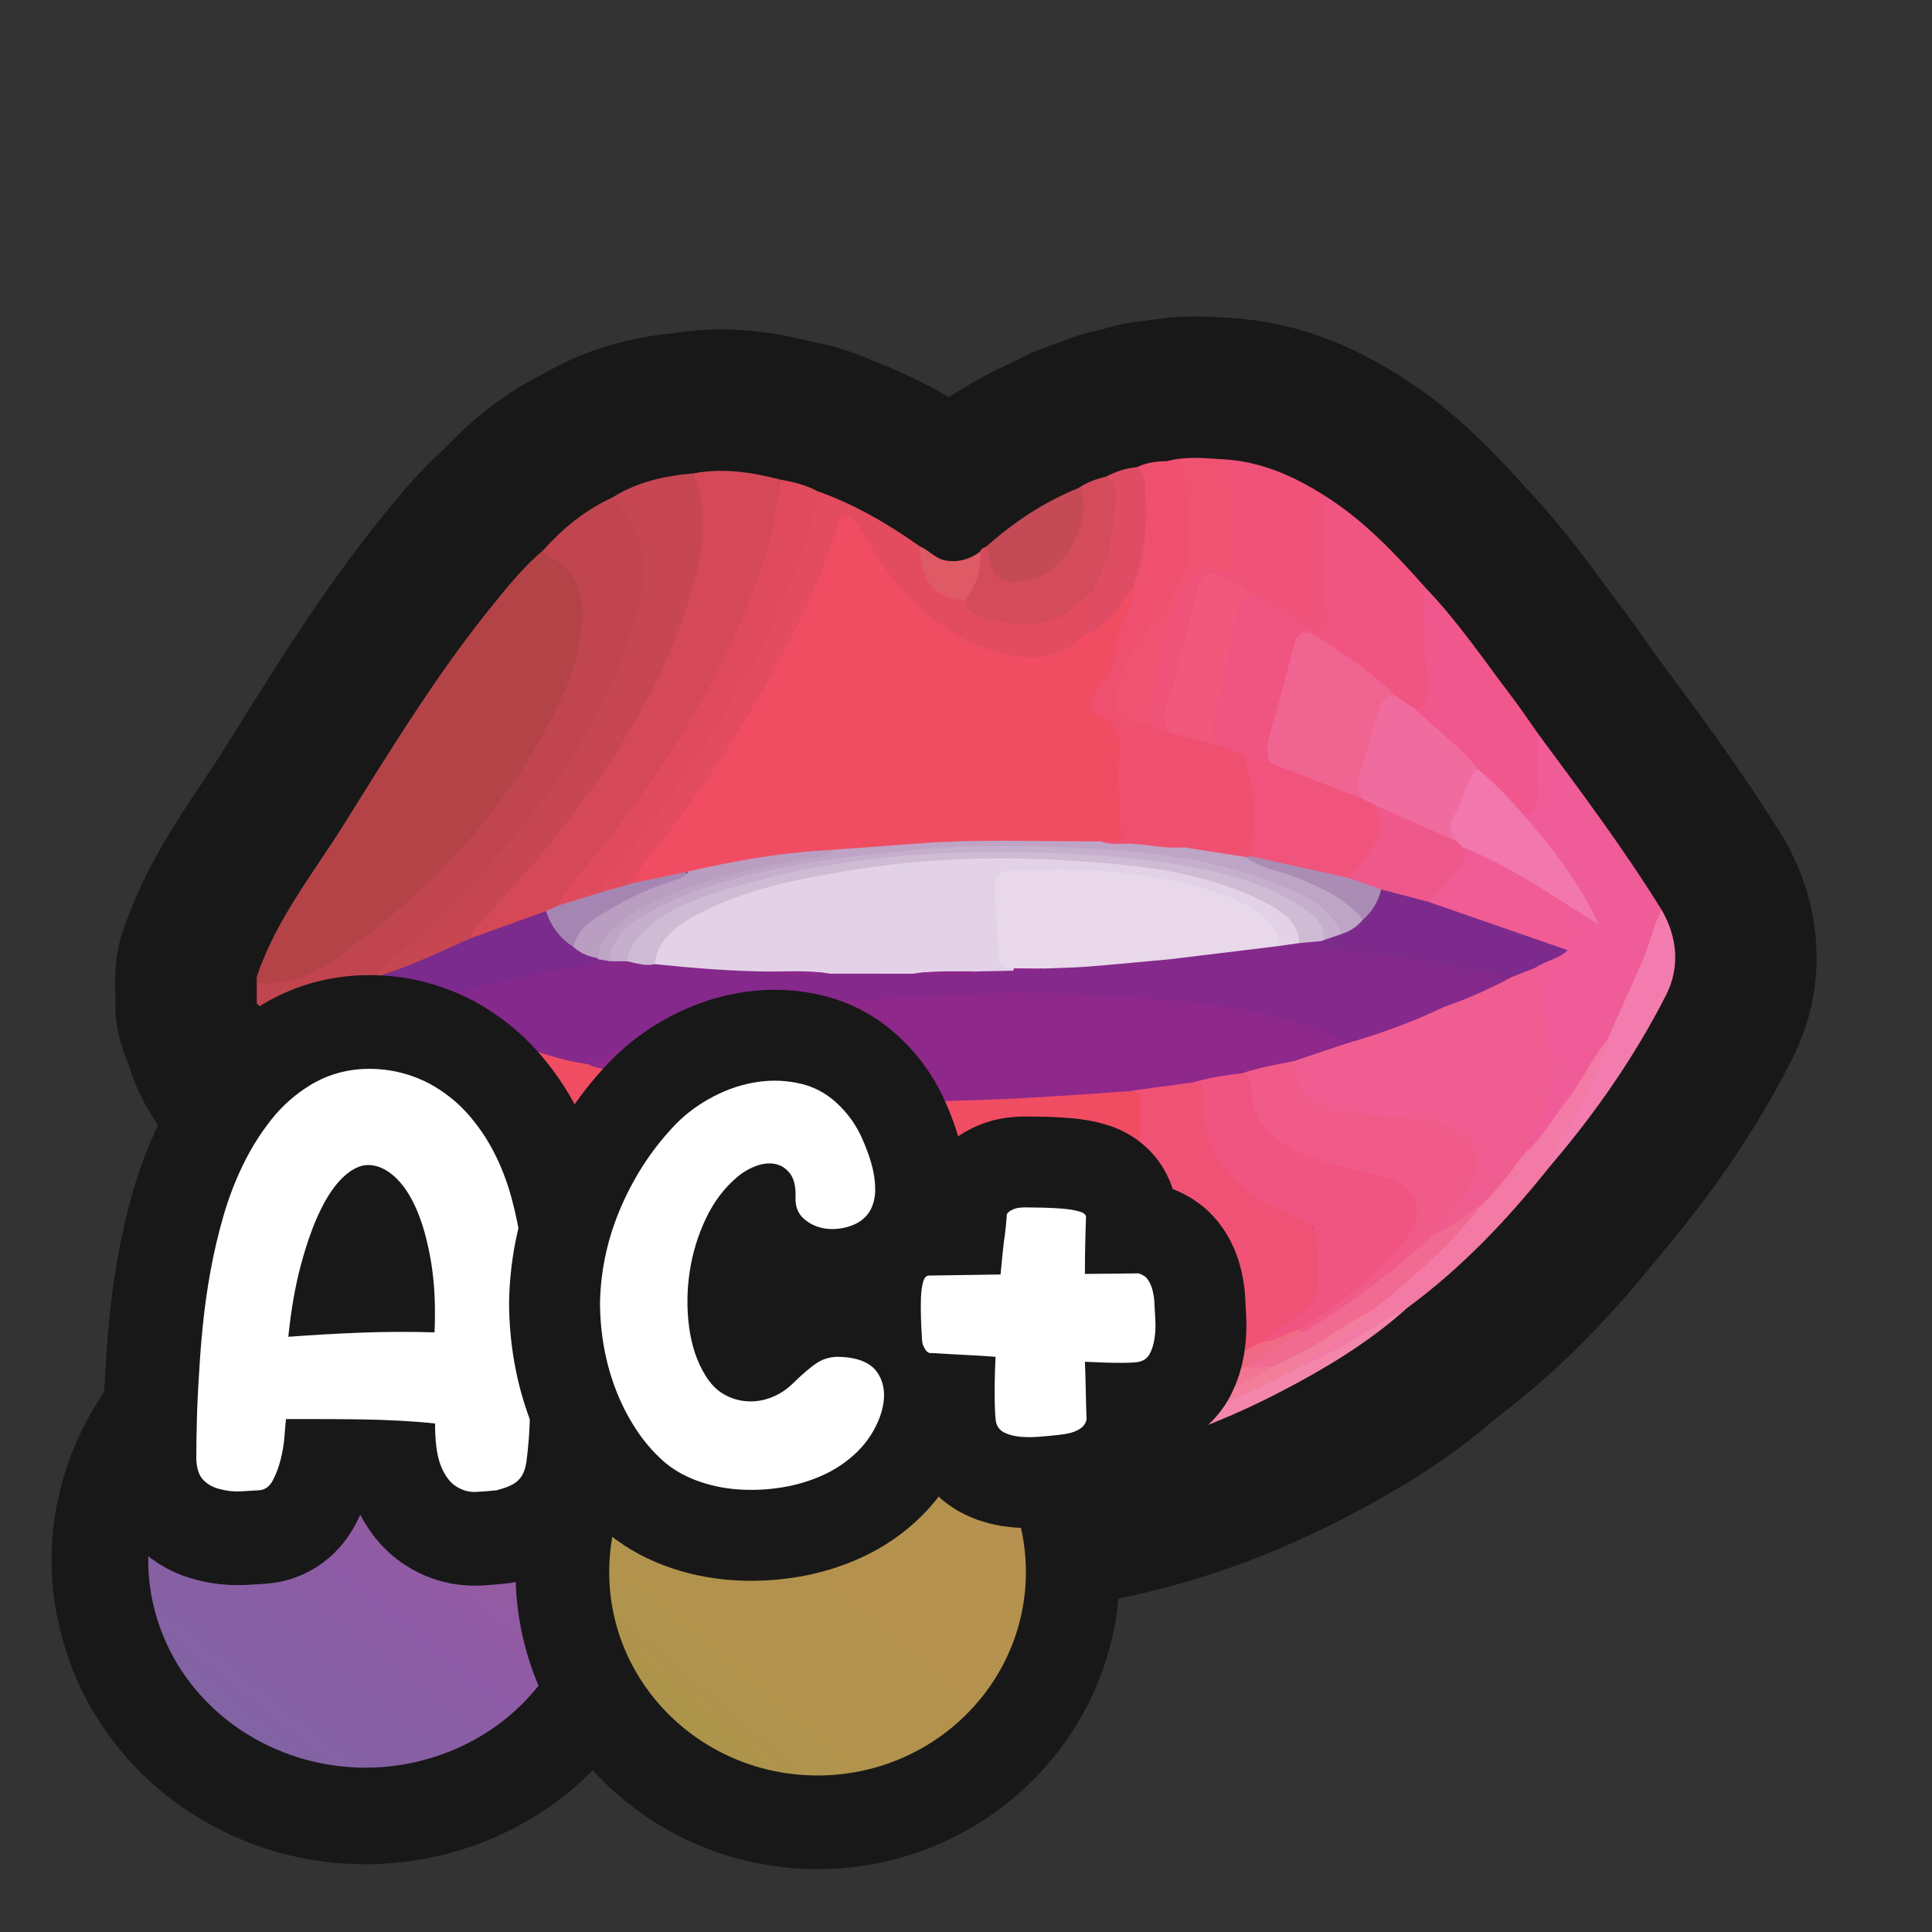 <?xml version="1.0" encoding="UTF-8"?>
<svg xmlns="http://www.w3.org/2000/svg" width="280" height="280" xmlns:xlink="http://www.w3.org/1999/xlink" viewBox="0 0 280 280">
  <rect x="0" y="0" width="280" height="280" fill="#333333" stroke="none"/>
  <defs>
    <linearGradient id="A4" x1="26.015" y1="259.895" x2="76.735" y2="196.367" gradientUnits="userSpaceOnUse">
      <stop offset="0" stop-color="#7d67a2"/>
      <stop offset=".385" stop-color="#895ea4"/>
      <stop offset=".489" stop-color="#8e5ba6"/>
      <stop offset=".842" stop-color="#9a5c9d"/>
      <stop offset="1" stop-color="#a25d99"/>
    </linearGradient>
    <linearGradient id="C5" x1="77.924" y1="275.358" x2="164.895" y2="173.457" gradientUnits="userSpaceOnUse">
      <stop offset="0" stop-color="#91a23d"/>
      <stop offset=".036" stop-color="#979f40"/>
      <stop offset=".159" stop-color="#a79747"/>
      <stop offset=".298" stop-color="#b0934c"/>
      <stop offset=".481" stop-color="#b4924e"/>
      <stop offset=".748" stop-color="#b7904f"/>
      <stop offset=".957" stop-color="#c08b55"/>
      <stop offset="1" stop-color="#c48a57"/>
    </linearGradient>
  </defs>
  <g id="General">
    <a xlink:href="https://www.notion.so/dmmnotes/discourse-management-procedures-93edc17e0c134c24a91fd93fd090b174?pvs=4">
      <g>
        <g>
          <path d="M37.213,141.565c2.755-8.265,8.203-15.011,12.731-22.251,6.841-10.941,13.579-21.976,21.767-32.004,2.15-2.634,4.301-5.293,6.939-7.487,3.935,1.226,6.125,4.16,6.286,8.466.176,4.709-1.211,9.102-3.14,13.271-5.464,11.807-13.489,21.691-23.205,30.273-3.449,3.046-7.111,5.783-10.971,8.272-2.296,1.481-4.722,2.581-7.485,2.788-1.007.075-2.043.306-2.922-.454v-.874Z" style="fill: none; stroke: #181818; stroke-linecap: round; stroke-linejoin: round; stroke-width: 41px;"/>
          <path d="M37.213,142.439c5.948.603,10.429-2.672,14.746-5.93,12.319-9.299,22.381-20.576,29.084-34.608,1.812-3.794,3.12-7.794,3.341-12.048.217-4.169-1.063-7.565-5.137-9.428-.24-.11-.4-.396-.597-.601,2.884-3.21,6.146-5.925,10.107-7.725,3.611,2.098,4.658,5.58,4.893,9.391.346,5.599-1.513,10.765-3.595,15.809-4.062,9.841-10.078,18.467-17.009,26.479-5.094,5.888-10.661,11.307-16.571,16.373-.56.48-.982,1.064-1.485,1.584-.573.555-1.281.905-1.965,1.292-.628.352-1.326.641-1.821,1.147-3.206,3.283-7.323,3.22-11.439,3.178-.798-.008-1.609-.057-1.989-.961-.178-.304-.07-.789-.564-.895v-3.058Z" style="fill: none; stroke: #181818; stroke-linecap: round; stroke-linejoin: round; stroke-width: 41px;"/>
          <path d="M133.76,213.638c-.009-.132-.023-.264-.043-.394.395-.489.956-.643,1.533-.669,2.798-.127,5.598-.13,8.395.002.577.027,1.139.182,1.527.679-.015.128-.033.255-.053.382h-11.358Z" style="fill: none; stroke: #181818; stroke-linecap: round; stroke-linejoin: round; stroke-width: 41px;"/>
          <path d="M100.551,68.599c4.309-.821,8.506-.138,12.674.944.603.642.278,1.373.183,2.071-.952,6.967-3.127,13.581-6.041,19.938-6.061,13.222-14.114,25.174-23.487,36.261-.939,1.11-1.775,2.296-2.591,3.498-.528.63-1.296.856-2,1.193-2.724.991-5.449,1.979-8.147,3.045-.913.361-1.851.916-2.917.455-.649-1.143.297-1.736.877-2.413,3.776-4.408,7.854-8.55,11.412-13.154,7.003-9.061,13.188-18.593,17.351-29.328,1.688-4.354,2.872-8.834,3.382-13.482.24-2.19-.022-4.344-.521-6.482-.193-.83-.591-1.666-.176-2.545Z" style="fill: none; stroke: #181818; stroke-linecap: round; stroke-linejoin: round; stroke-width: 41px;"/>
          <path d="M100.551,68.599c2.056,5.238,1.462,10.508.052,15.736-3.746,13.89-11.313,25.704-20.058,36.904-3.569,4.571-7.616,8.698-11.399,13.068-.428.494-.962.908-.894,1.659-.029.831-.711,1.043-1.295,1.276-3.366,1.344-6.65,2.885-10.031,4.191-.71.274-1.469.741-2.238.083.719-1.788,2.431-2.659,3.749-3.83,10.736-9.533,20.178-20.101,27.255-32.693,3.473-6.18,6.129-12.627,7.288-19.618.842-5.078-.385-9.624-4.221-13.277,3.601-2.28,7.619-3.153,11.794-3.499Z" style="fill: none; stroke: #181818; stroke-linecap: round; stroke-linejoin: round; stroke-width: 41px;"/>
          <path d="M191.858,71.765c5.779,3.592,10.369,8.489,14.834,13.523.272,5.221.901,10.428.606,15.669-.061,1.089-.529,1.945-1.742,2.144-1.472-.004-2.336-1.142-3.432-1.847-3.364-2.998-7.075-5.545-10.774-8.097-1.946-1.343-2.824-.979-3.471,1.255-1.23,4.249-2.298,8.544-3.478,12.807-.317,1.146.202,2.325-.343,3.416-1.573.56-2.828-.542-4.244-.808-1.389-.579-3.016-.667-4.065-1.956-.705-1.121-.669-2.327-.432-3.566,1.033-5.398,2.415-10.722,3.433-16.124.27-1.43,1.05-2.361,2.614-2.422,2.408.514,4.221,2.151,6.28,3.327,1.1.629,2.271,1.968,3.481,1.158,1.148-.768.608-2.433.439-3.679-.586-4.329-.207-8.67-.286-13.004-.012-.644.024-1.315.578-1.796Z" style="fill: none; stroke: #181818; stroke-linecap: round; stroke-linejoin: round; stroke-width: 41px;"/>
          <path d="M222.86,106.268c6.205,8.394,12.476,16.741,17.974,25.63-.102,2.515-1.219,4.746-2.087,7.022-1.551,4.064-3.401,8.006-5.458,11.845-3.115,5.175-6.385,10.25-10.204,14.94-.607.746-1.043,2.277-2.615,1.357-.164-1.024.415-1.823.835-2.654.921-1.823,1.664-3.717,2.416-5.612.753-1.896.697-3.76.369-5.769-.678-4.154-1.558-8.283-1.879-12.491.354-1.2,1.514-1.404,2.406-1.947.704-.429,1.695-.475,1.978-1.47.256-2.072-.047-4.097-.476-6.112.576-1.017,1.25-.338,1.817-.039,1.013.534,1.915,1.257,3.089,2.026-2.745-4.856-5.95-9.087-9.396-13.151-.554-.654-1.607-1.246-.668-2.361,1.04-.772,1.313-1.846,1.3-3.075-.019-1.889-.027-3.779.008-5.668.016-.858-.102-1.765.59-2.469Z" style="fill: none; stroke: #181818; stroke-linecap: round; stroke-linejoin: round; stroke-width: 41px;"/>
          <path d="M118.485,71.186c5.356,1.902,10.216,4.723,14.827,8.005.565.642.508,1.475.695,2.235.772,3.141,2.771,4.933,5.977,5.377,4.01,4.089,11.366,4.203,15.912.292.704-.606,1.152-1.767,2.437-1.413.472,2.246-.659,4.247-.968,6.373-2.369,3.252-5.718,3.987-9.455,3.575-8.052-.887-13.946-5.405-18.936-11.391-1.777-2.132-3.113-4.559-4.522-6.937-.396-.668-.795-1.58-1.697-1.522-1.005.064-.985,1.139-1.234,1.848-4.66,13.282-11.552,25.372-19.518,36.912-3.225,4.672-6.882,9.014-10.092,13.693-1.375.823-2.809,1.429-4.466,1.199-.89-1.54.343-2.47,1.108-3.416,4.71-5.826,9.128-11.862,13.15-18.181,5.866-9.218,11.052-18.774,14.408-29.236.793-2.471,1.118-5.094,2.377-7.415Z" style="fill: none; stroke: #181818; stroke-linecap: round; stroke-linejoin: round; stroke-width: 41px;"/>
          <path d="M164.726,67.712c1.387-.626,2.845-.897,4.362-.862,2.737-.376,2.93-.139,3.294,2.506.418,3.036.251,6.084.449,9.116.218,3.324-.901,6.104-2.734,8.727-1.953,2.794-4.035,5.496-5.792,8.428-.873,1.456-1.45,2.996-1.805,4.639-.473,2.19-.147,2.818,1.974,3.644.878.342,1.773.642,2.674.923.862.34,1.746.625,2.595,1.008.228.104.443.226.656.357,1.747,1.126,2.46,2.756,2.447,4.799-.02,3.118.021,6.236-.018,9.354-.012.994.101,2.073-.93,2.741-2.611.824-5.159-.065-7.733-.289-.614-.183-1.227-.373-1.711-.826-.796-2.745-.913-5.566-.906-8.4.004-1.82-.044-3.641.011-5.458.05-1.634-.599-2.716-2.027-3.543-2.66-1.542-2.78-2.183-1.097-4.822,1.419-2.225,2.567-4.484,2.893-7.204.328-2.737,2.247-5.049,2.515-7.86,1.587-5.592,2.259-11.232.881-16.978Z" style="fill: none; stroke: #181818; stroke-linecap: round; stroke-linejoin: round; stroke-width: 41px;"/>
          <path d="M169.585,106.176c-.773-.176-1.576-.278-2.187-.865-1.269-.598-1.528-1.646-1.283-2.907.831-4.271,1.623-8.555,2.8-12.743.693-2.465,2.301-4.505,3.696-6.614.864-1.306,2.202-1.526,3.678-1.15.975.249,1.798.108,1.824-1.135.1-4.77.142-9.538-1.074-14.21,5.462.253,10.28,2.332,14.817,5.213.054,5.717-.102,11.434.402,17.148.226,2.566-.897,3.174-3.267,1.772-2.549-1.509-4.943-3.28-7.614-4.594-1.403-.214-2.484-1.161-3.764-1.656-2.314-.895-3.095-.631-3.688,1.723-1.401,5.568-2.606,11.187-4.427,16.64-.396,1.187.715,2.243.084,3.379Z" style="fill: none; stroke: #181818; stroke-linecap: round; stroke-linejoin: round; stroke-width: 41px;"/>
          <path d="M118.485,71.186c-.7,4.915-2.361,9.557-4.237,14.104-5.851,14.176-14.124,26.896-23.561,38.918-1.213,1.546-3.024,2.787-3.234,5.009-1.949,1.383-4.037,2.31-6.507,2,1.478-3.295,4.199-5.667,6.359-8.446,9.791-12.596,18.255-25.921,23.279-41.197,1.288-3.918,2.007-7.967,2.641-12.031,1.825.318,3.613.756,5.26,1.644Z" style="fill: none; stroke: #181818; stroke-linecap: round; stroke-linejoin: round; stroke-width: 41px;"/>
          <path d="M222.86,106.268c.007,2.962-.062,5.927.05,8.885.063,1.678-.52,2.619-2.204,2.818-2.727-1.626-4.497-4.288-6.854-6.316-2.425-2.694-5.258-4.955-7.872-7.449-.435-.415-1.176-.677-1.015-1.512,1.526.102,1.705-.821,1.777-2.076.23-3.99-.459-7.934-.477-11.91-.005-1.169.087-2.305.426-3.421,4.632,4.827,8.363,10.369,12.395,15.67,1.314,1.727,2.518,3.538,3.773,5.31Z" style="fill: none; stroke: #181818; stroke-linecap: round; stroke-linejoin: round; stroke-width: 41px;"/>
          <path d="M145.172,213.256c-3.818-.004-7.637-.009-11.455-.013-14.219-.947-27.66-4.653-40.259-11.346,1.059-.911,2.083-.227,3.058.135,8.885,3.293,17.909,6.057,27.341,7.289,8.746,1.143,17.496,1.438,26.294.47,12.9-1.419,24.967-5.4,36.408-11.423.579-.305,1.169-.59,1.78-.823,4.045-1.6,7.662-3.983,11.379-6.193,1.08-.642,2.019-1.996,3.618-1.258-5.281,4.631-11.257,8.226-17.444,11.46-12.765,6.671-26.281,10.813-40.721,11.701Z" style="fill: none; stroke: #181818; stroke-linecap: round; stroke-linejoin: round; stroke-width: 41px;"/>
          <path d="M158.224,85.657c-2.145,1.889-4.024,4.147-7.109,4.641-3.397.544-6.636.049-9.733-1.345-.765-.344-1.45-.988-1.507-1.987.576-2.384,1.621-4.623,2.168-7.015.14-.44.52-.586.898-.736.813.445.846,1.287,1.054,2.047.548,2.006,1.528,2.68,3.675,2.434,4.047-.464,6.508-2.87,7.902-6.553.788-2.082.821-4.25.766-6.431,1.231-.845,2.614-1.321,4.05-1.668.888-.462,1.243.154,1.359.81.974,5.533.1,10.729-2.961,15.497-.117.182-.358.231-.56.307Z" style="fill: none; stroke: #181818; stroke-linecap: round; stroke-linejoin: round; stroke-width: 41px;"/>
          <path d="M177.04,66.553c.518.418,1.315.458,1.305,1.491-.042,4.351.671,8.677.431,13.042-.073,1.338-.328,2.239-1.898,1.541-2.316-1.028-3.459.214-4.772,1.962-3.215,4.28-3.425,9.458-4.694,14.322-.273,1.046-.28,2.176-.648,3.179-.467,1.271-.131,2.257.633,3.221-7.291-1.649-6.817-2.453-4.124-8.982,1.313-3.183,3.722-5.855,5.795-8.651,2.024-2.73,3.417-5.592,3.21-9.219-.19-3.323-.289-6.657-.493-9.985-.123-2.002-1.55-1.503-2.698-1.624,2.627-.731,5.291-.473,7.952-.298Z" style="fill: none; stroke: #181818; stroke-linecap: round; stroke-linejoin: round; stroke-width: 41px;"/>
          <path d="M203.336,190.096c-1.395.229-2.423,1.167-3.579,1.855-3.575,2.126-7.029,4.475-10.952,5.963-.137-1.222.934-1.495,1.643-1.982,2.952-2.029,5.953-3.987,8.454-6.591,3.917-3.402,7.928-6.695,11.528-10.455,1.35-1.41,2.535-2.952,3.865-4.37,1.563-1.877,3.257-3.642,4.721-5.604.462-.618.801-1.396,1.681-1.581,2.669-2.073,4.188-5.084,6.241-7.659,2.241-2.809,3.66-6.173,5.992-8.924.723.859.162,1.666-.148,2.442-1.973,4.935-4.162,9.764-7.227,14.142-.379.541-.53,1.198-.938,1.718-6.078,7.628-12.738,14.67-20.63,20.47-.232.171-.434.383-.65.576Z" style="fill: none; stroke: #181818; stroke-linecap: round; stroke-linejoin: round; stroke-width: 41px;"/>
          <path d="M224.616,169.05c.181-2.142,1.728-3.627,2.651-5.405,2.169-4.18,4.432-8.309,5.662-12.898,1.747-3.934,3.492-7.869,5.243-11.802,1.023-2.298,1.411-4.836,2.663-7.047,2.309,4.006,2.638,8.369.619,12.329-4.562,8.948-10.29,17.182-16.837,24.823Z" style="fill: none; stroke: #181818; stroke-linecap: round; stroke-linejoin: round; stroke-width: 41px;"/>
          <path d="M156.337,70.711c1.404,2.602.414,5.125-.57,7.46-1.246,2.956-3.335,5.151-6.758,5.853-3.795.779-4.927.173-5.69-3.563-.087-.424-.25-.832-.378-1.247,4.002-3.565,8.41-6.488,13.396-8.503Z" style="fill: none; stroke: #181818; stroke-linecap: round; stroke-linejoin: round; stroke-width: 41px;"/>
          <path d="M158.224,85.657c2.341-3.8,3.153-8.061,3.404-12.399.08-1.376.39-3.182-1.242-4.215,1.364-.714,2.795-1.206,4.339-1.331,1.584.997,1.136,2.778,1.263,4.119.417,4.399-.19,8.75-1.65,12.952-.818,2.934-2.849,4.966-5.141,6.766-.619.486-1.282,1.298-2.285.657.437-2.183.874-4.366,1.311-6.549Z" style="fill: none; stroke: #181818; stroke-linecap: round; stroke-linejoin: round; stroke-width: 41px;"/>
          <path d="M142.043,79.951c.308,2.657-.644,4.924-2.168,7.015-4.21-.017-6.517-2.749-6.563-7.774,1.317.526,2.235,1.77,3.703,2.032,1.874.335,3.526-.165,5.029-1.273Z" style="fill: none; stroke: #181818; stroke-linecap: round; stroke-linejoin: round; stroke-width: 41px;"/>
          <path d="M199.288,189.617c-2.304,2.657-5.3,4.442-8.115,6.458-.813.582-1.83.904-2.368,1.84-10.013,5.417-20.517,9.54-31.762,11.487-8.277,1.433-16.596,1.846-25.049,1.304-11.766-.754-22.978-3.527-33.997-7.454-1.481-.528-2.847-1.511-4.539-1.353-9.118-4.484-17.489-10.06-24.9-17.037.892-.689,1.452.037,2.089.48,6.207,4.318,12.412,8.653,19.21,12.009,9.036,4.462,18.497,7.679,28.41,9.62,7.155,1.401,14.38,2.164,21.632,2.097,13.37-.124,26.237-2.838,38.42-8.506,2.044-.951,4.149-1.769,6.097-2.913,4.468-2.273,8.793-4.789,12.92-7.644.559-.387,1.16-.98,1.951-.388Z" style="fill: none; stroke: #181818; stroke-linecap: round; stroke-linejoin: round; stroke-width: 41px;"/>
          <path d="M184.871,197.916c-5.436,3.274-11.342,5.466-17.346,7.387-4.613,1.476-9.313,2.653-14.125,3.317-1.643.226-3.284.506-4.936.628-19.052,1.403-37.314-1.656-54.784-9.503-8.585-3.857-16.399-8.916-23.92-14.493-.373-.277-.743-.438-1.202-.39-1.264-.246-1.785-1.411-2.602-2.178-5.111-4.805-10.082-9.747-14.357-15.337,1.406-.684,2.191.305,2.914,1.181,6.713,8.128,14.552,15.022,23.261,20.9,12.756,8.609,26.72,14.332,41.889,17.119,8.334,1.531,16.734,2.062,25.163,1.651,12.293-.598,23.874-3.997,34.815-9.605.453-.232.904-.47,1.393-.628,1.278-.089,2.548-.996,3.838-.047Z" style="fill: none; stroke: #181818; stroke-linecap: round; stroke-linejoin: round; stroke-width: 41px;"/>
          <path d="M50.218,165.635c-.805-.551-1.345-1.309-1.72-2.195.794-.751,1.587-.44,2.381-.005,5.274,3.393,8.826,8.578,13.265,12.844,13.049,12.542,28.254,21.248,45.592,26.293,7.694,2.239,15.566,3.602,23.56,3.94,12.419.525,24.666-.528,36.441-4.933.923-.345,1.88-.892,2.912-.252.213.871-.532.926-1.018,1.117-9.415,3.702-19.147,5.755-29.295,5.978-12.606.276-24.899-1.386-36.891-5.29-12.645-4.116-24.165-10.326-34.592-18.564-6.066-4.792-11.639-10.103-16.542-16.091-1.109-1.354-2.867-1.699-4.092-2.843Z" style="fill: none; stroke: #181818; stroke-linecap: round; stroke-linejoin: round; stroke-width: 41px;"/>
          <path d="M50.218,165.635c2.581.268,4.06,2.203,5.545,3.925,6.815,7.903,14.58,14.684,23.274,20.454,11.935,7.921,24.987,13.123,38.939,16.084,9.41,1.997,18.995,2.275,28.557,1.797,8.647-.433,16.981-2.617,25.046-5.769.388-.152.71-.474,1.062-.717,2.549-1.629,5.235-2.945,8.211-3.602.215.151.246.334.092.548-5.087,3.189-10.714,5.117-16.373,6.946-10.001,3.232-20.334,3.989-30.727,3.479-13.118-.644-25.773-3.56-37.874-8.774-8.51-3.667-16.488-8.246-23.804-13.915-6.597-5.112-12.867-10.604-18.029-17.232-.662-.85-1.46-1.395-2.536-1.512-.606-.452-1.127-.974-1.382-1.71Z" style="fill: none; stroke: #181818; stroke-linecap: round; stroke-linejoin: round; stroke-width: 41px;"/>
          <path d="M37.777,146.392c4.221.447,8.479,1.254,12.132-1.973.9-.795,2.035-1.322,3.063-1.972,1.635.657,3.611.739,4.496,2.664-2.78,3.167-5.396,6.597-10.26,6.458-2.792-1.993-5.996-3.113-9.165-4.307-.088-.29-.176-.581-.265-.871Z" style="fill: none; stroke: #181818; stroke-linecap: round; stroke-linejoin: round; stroke-width: 41px;"/>
          <path d="M44.546,158.21c-1.43-1.63-2.645-3.412-3.705-5.301,2.309-1.181,4.254.211,6.303.882,2.056,1.345,3.904,2.912,5.259,5.001.157.593.141,1.158-.276,1.655-2.811.218-5.085-1.385-7.581-2.237Z" style="fill: none; stroke: #181818; stroke-linecap: round; stroke-linejoin: round; stroke-width: 41px;"/>
          <path d="M47.258,154.228c-2.126-.501-4.152-1.492-6.417-1.319-1.274-1.713-2.529-3.436-2.8-5.647,3.571.129,6.48,1.819,9.218,3.912.741,1.018.804,2.036-.001,3.053Z" style="fill: none; stroke: #181818; stroke-linecap: round; stroke-linejoin: round; stroke-width: 41px;"/>
          <path d="M44.546,158.21c2.751-.15,4.945,1.653,7.513,2.142,1.252.563,2.302,1.294,2.36,2.848-.676.952-1.656,1.11-2.723,1.036-.338-.068-.656-.183-.938-.387-.7-.435-1.466-.506-2.262-.41-1.525-1.586-2.831-3.337-3.951-5.229Z" style="fill: none; stroke: #181818; stroke-linecap: round; stroke-linejoin: round; stroke-width: 41px;"/>
          <path d="M57.458,144.969c-1.34-1.117-3.339-1.062-4.487-2.521.572-.31,1.143-.621,1.715-.931,4.697-1.422,9.092-3.58,13.565-5.55,3.625-1.305,7.251-2.61,10.876-3.915,1.394,1.607,2.425,3.53,4.196,4.808,1.013.863,2.452,1.04,3.351,2.088.038.231-.004.443-.123.644-.835.98-2.041,1.032-3.167,1.213-6.73,1.081-13.367,2.585-19.955,4.321-.982.259-1.955.537-2.861,1.011-1.263.215-2.308-.156-3.111-1.168Z" style="fill: none; stroke: #181818; stroke-linecap: round; stroke-linejoin: round; stroke-width: 41px;"/>
          <path d="M83.074,137.217c-1.941-1.244-3.228-2.989-3.946-5.166.606-.278,1.212-.557,1.818-.834,2.169-.666,4.338-1.332,6.507-1.999,1.457-.418,2.913-.835,4.37-1.253,2.331-1.51,4.928-1.96,7.648-1.926.032,1.351-.009,1.478-1.65,2.063-2.945,1.049-5.794,2.297-8.544,3.785-2.459,1.33-4.502,3.127-6.202,5.331Z" style="fill: none; stroke: #181818; stroke-linecap: round; stroke-linejoin: round; stroke-width: 41px;"/>
          <path d="M184.01,110.543c-.456-1.259-.437-2.471-.055-3.793,1.279-4.431,2.454-8.892,3.615-13.355.488-1.878,1.777-2.146,3.09-1.28,4.078,2.692,8.236,5.301,11.698,8.818-1.237.745-1.918,1.808-2.248,3.245-.403,1.753-.857,3.51-1.51,5.194-.813,2.096-1.373,4.215-1.014,6.488-.559.371-1.118.176-1.654-.036-3.485-1.381-6.968-2.767-10.472-4.101-.599-.228-1.234-.459-1.451-1.179Z" style="fill: none; stroke: #181818; stroke-linecap: round; stroke-linejoin: round; stroke-width: 41px;"/>
          <path d="M184.01,110.543c4.508,1.756,9.016,3.512,13.524,5.268.877-.148,1.547.202,2.09.864,1.492,2.122,1.244,4.226-.205,6.215-1.247,1.711-2.016,3.88-4.251,4.713-2.501.079-4.79-.958-7.195-1.395-1.555-.283-3.116-.578-4.657-.941-.832-.196-1.729-.331-2.17-1.238.209-3.337-.673-6.65-.344-9.967.172-1.733-1.189-3.113-.741-4.812l3.949,1.295Z" style="fill: none; stroke: #181818; stroke-linecap: round; stroke-linejoin: round; stroke-width: 41px;"/>
          <path d="M199.284,116.674c-.584-.288-1.167-.576-1.751-.863-.941-1.366-.844-2.724-.3-4.27.996-2.834,1.794-5.74,2.615-8.632.373-1.315.933-2.255,2.51-1.976.869.587,1.739,1.174,2.608,1.762,3.084,2.881,6.526,5.384,9.182,8.717-.314,1.841-1.337,3.418-2.055,5.089-.778,1.811-1.447,3.519-1.001,5.501-.408.26-.854.232-1.247.041-3.247-1.581-6.602-2.934-9.809-4.599-.327-.17-.539-.474-.751-.769Z" style="fill: none; stroke: #181818; stroke-linecap: round; stroke-linejoin: round; stroke-width: 41px;"/>
          <path d="M169.585,106.176c-1.798-2.519-.054-4.831.484-7.178.903-3.933,1.991-7.824,2.962-11.742,1.14-4.599,1.87-4.958,6.036-2.742.818.435,1.543,1.047,2.311,1.577-1.233.315-1.91,1.061-2.163,2.355-1.023,5.234-2.04,10.471-3.233,15.668-.313,1.365-.179,2.557.154,3.817-1.711.616-3.149-.354-4.65-.852-.652-.216-1.25-.634-1.904-.894l.002-.008Z" style="fill: none; stroke: #181818; stroke-linecap: round; stroke-linejoin: round; stroke-width: 41px;"/>
          <path d="M169.583,106.184c2.185.582,4.369,1.164,6.554,1.746,1.308.439,2.616.878,3.923,1.318,2.123,4.806,1.653,9.841,1.32,14.865-.272.312-.632.444-1.025.512-2.58.023-5.081-.639-7.627-.919-.489-.054-.985-.252-1.026-.894.725-.528.489-1.31.494-2.004.021-3.043-.14-6.096.056-9.126.159-2.449-.677-4.199-2.668-5.498Z" style="fill: none; stroke: #181818; stroke-linecap: round; stroke-linejoin: round; stroke-width: 41px;"/>
          <path d="M220.696,167.33c-1.756,2.712-3.809,5.181-6.124,7.432-1.572,1.235-2.819,2.89-4.743,3.669-.628.254-1.224.899-1.925.139-.106-1.073.621-1.731,1.225-2.447,1.408-1.668,2.774-3.368,3.736-5.343,1.204-2.469.883-4.005-1.264-5.743-1.867-1.511-4.086-2.086-6.442-2.379-3.457-.43-6.97-.226-10.397-.945-2.306-.484-4.526-1.173-6.064-3.128-1.098-1.397-1.981-2.886-1.45-4.791,1.016-1.374,2.685-1.28,4.079-1.799,1.153-.429,2.338-.772,3.497-1.188,4.877-1.469,9.608-3.339,14.328-5.235,3.249-1.377,6.497-2.759,9.658-4.336,1.188-.4,2.212-1.442,3.634-.945.712,3.303,1.38,6.614,1.743,9.978.031.288-.073.616.03.866,2.082,5.057-.375,9.291-2.433,13.603-.403.845-.728,1.727-1.088,2.592Z" style="fill: none; stroke: #181818; stroke-linecap: round; stroke-linejoin: round; stroke-width: 41px;"/>
          <path d="M222.444,140.291c-1.13.44-2.26.88-3.39,1.32-1.079.409-2.144.183-3.215-.057-6.894-1.545-13.88-2.509-20.889-3.335-1.28-.151-2.649-.155-3.547-1.346-.107-.225-.1-.451.02-.67.725-.762,1.751-.885,2.665-1.245,1.261-.395,2.291-1.159,3.234-2.057,1.31-1.213,1.645-3.116,3.03-4.276,2.423-.066,4.536,1.168,6.837,1.622,5.842,1.928,11.605,4.084,17.455,5.989.956.312,1.976.536,2.575,1.48-1.358,1.292-3.274,1.549-4.776,2.575Z" style="fill: none; stroke: #181818; stroke-linecap: round; stroke-linejoin: round; stroke-width: 41px;"/>
          <path d="M211.077,121.919c-1.014-1.188-1.141-2.44-.297-3.78,1.343-2.131,1.474-4.87,3.367-6.729,2.35,2.023,4.543,4.203,6.559,6.56,4.248,4.909,8.258,9.985,11.022,16.041-1.785-1.118-3.569-2.237-5.354-3.355-.734.274-1.234-.235-1.765-.562-4.112-2.532-8.343-4.847-12.684-6.963-.41-.314-.995-.509-.848-1.212Z" style="fill: none; stroke: #181818; stroke-linecap: round; stroke-linejoin: round; stroke-width: 41px;"/>
          <path d="M211.966,122.767c5.114,2.062,9.796,4.911,14.408,7.889,1.108,2.254.914,4.664.846,7.059-6.726-2.334-13.453-4.668-20.179-7.002.499-1.317,1.46-2.304,2.401-3.295,1.261-1.329,2.3-2.766,2.524-4.651Z" style="fill: none; stroke: #181818; stroke-linecap: round; stroke-linejoin: round; stroke-width: 41px;"/>
          <path d="M99.68,126.321c-2.619.548-5.239,1.096-7.858,1.645,1.106-2.99,3.455-5.126,5.304-7.59,7.327-9.765,13.77-20.068,19.058-31.07,1.975-4.11,3.654-8.36,5.093-12.698.233-.702.208-1.744,1.282-1.797.91-.045,1.411.727,1.834,1.375,1.662,2.542,3.009,5.28,4.95,7.652,5.042,6.163,11.125,10.57,19.284,11.385,3.179.318,5.958-.819,8.287-3.016,2.964-1.138,4.751-3.549,6.493-6.007.327-.461.622-.944.932-1.417.119,1.129-.323,2.133-.711,3.145-.848,2.216-1.852,4.33-2.037,6.809-.169,2.266-1.818,4.059-3.042,5.924-.933,1.423-1.231,2.369.772,3.097,2.097.762,3.067,2.251,2.89,4.698-.324,4.476.069,8.962.368,13.438-.922.899-2.099.517-3.176.635-12.835-.045-25.676-.279-38.452,1.321-6.153-.124-12.09,1.384-18.094,2.394-1.046.176-2.103.699-3.176.078Z" style="fill: none; stroke: #181818; stroke-linecap: round; stroke-linejoin: round; stroke-width: 41px;"/>
          <path d="M120.675,123.167c4.231-.315,8.462-.627,12.692-.946,7.836-.591,15.683-.306,23.526-.283.872.002,1.744-.008,2.615-.013,1.424.525,2.931-.052,4.365.332,2.608.203,5.192.745,7.828.556,2.942.463,5.884.927,8.826,1.39,3.247,1.201,6.632,1.99,9.819,3.388,2.216.972,4.225,2.23,6.086,3.745.597.486,1.344.941,1.108,1.929-.817,1.009-1.861,1.684-3.084,2.095-1.606-1.021-2.447-2.802-4.085-3.862-5.126-3.316-10.849-4.858-16.735-5.934-7.866-1.438-15.779-2.363-23.808-2.228-4.133.069-8.281.312-12.414-.312-2.262-.342-4.397.731-6.658.899-6.658.496-13.268,1.47-19.797,2.922-5.198,1.156-10.249,2.76-15.048,5.081-3.29,1.591-6.032,3.783-7.357,7.365-.761.522-1.405.246-2.007-.3l.065-.145c-.89-1.57.219-2.646,1.054-3.654,2.087-2.523,4.855-4.137,7.828-5.407,7.611-3.251,15.558-5.214,23.769-6.161.486-.056,1.023-.051,1.411-.455Z" style="fill: none; stroke: #181818; stroke-linecap: round; stroke-linejoin: round; stroke-width: 41px;"/>
          <path d="M163.874,122.256c-1.463-.011-2.948.27-4.365-.332,1.023-.01,2.047-.021,3.07-.031.454.04.952-.073,1.295.363Z" style="fill: none; stroke: #181818; stroke-linecap: round; stroke-linejoin: round; stroke-width: 41px;"/>
          <path d="M208.026,178.693c2.525-.739,4.248-2.813,6.546-3.931-4.29,5.779-9.825,10.277-15.284,14.854-2.278,1.363-4.634,2.613-6.812,4.121-2.402,1.663-5.043,2.837-7.604,4.178-1.309.146-2.619.292-3.928.438-.001-.146-.003-.291-.004-.437.191-.893.933-1.247,1.636-1.595,2.012-.994,3.72-2.471,5.687-3.532,6.335-3.677,12.178-8.023,17.632-12.905.61-.546,1.059-1.447,2.132-1.191Z" style="fill: none; stroke: #181818; stroke-linecap: round; stroke-linejoin: round; stroke-width: 41px;"/>
          <path d="M188.373,193.111c-2.255,1.947-4.946,3.219-7.434,4.806-2.752,1.197-5.371,2.71-8.298,3.492-4.922,1.183-9.643,3.081-14.623,4.07-4.326.859-8.694,1.461-13.089,1.567-6.002.144-12.028.347-18.004-.425-9.79-1.265-19.3-3.63-28.478-7.343-11.055-4.473-21.04-10.638-30.055-18.423-4.454-3.847-8.656-7.941-12.425-12.462-1.501-1.8-3.558-2.932-5.208-4.542.292-.001.584-.002.876-.003,3.219.772,4.991,3.374,6.978,5.64,7.844,8.942,17.016,16.251,27.289,22.176,12.239,7.06,25.389,11.536,39.422,13.264,18.051,2.223,35.539.684,51.854-8.178,2.043-.765,3.796-2.136,5.876-2.829,1.876.016,3.303-1.683,5.254-1.379.195.17.216.361.065.571Z" style="fill: none; stroke: #181818; stroke-linecap: round; stroke-linejoin: round; stroke-width: 41px;"/>
          <path d="M57.458,144.969c.971.317,1.943.633,2.914.95,2.576.488,5.061,1.192,7.09,2.98-3.386,3.783-7.414,6.847-11.367,9.98-1.243.985-2.788,1.21-4.033-.282-1.601-1.456-3.203-2.913-4.804-4.369 0-1.018.001-2.036.001-3.053,1.767.214,3.164-.407,4.553-1.543,1.889-1.545,3.917-2.92,5.645-4.663Z" style="fill: none; stroke: #181818; stroke-linecap: round; stroke-linejoin: round; stroke-width: 41px;"/>
          <path d="M52.062,158.598c2.919,1.565,4.547-.731,6.344-2.229,2.65-2.21,5.39-4.328,7.771-6.846.314-.332.691-.512,1.149-.522,1.033-.706,1.972-.039,2.887.269,5.095,1.712,10.192,3.412,15.44,4.618,10.307,2.339,20.709,3.901,31.272,4.575,9.169.584,18.333.393,27.49.242,5.137-.085,10.314-.383,15.434-1.102,1.155-.162,2.324-.12,3.488-.086,1.879-.007,2.524,1.061,2.514,2.793-.011,1.89-.002,3.78.008,5.67.011,1.909.161,3.862,1.007,5.542,2.31,4.591,2.492,9.49,2.485,14.448-.005,3.126-.025,6.252.003,9.377.018,1.974-.862,3.326-2.565,4.202-2.072,1.067-4.266,1.84-6.452,2.623-5.834,1.703-11.811,2.284-17.873,2.465-12.942.388-25.525-1.436-37.76-5.675-13.937-4.828-26.255-12.313-37.294-22.099-4.599-4.076-8.256-8.988-12.75-13.12-.216-.199-.289-.501-.415-.762-.729-.876-1.458-1.752-2.187-2.628.001-.585.002-1.17.003-1.755Z" style="fill: none; stroke: #181818; stroke-linecap: round; stroke-linejoin: round; stroke-width: 41px;"/>
          <path d="M54.246,162.981c2.919,1.44,4.613,4.207,6.621,6.52,4.555,5.25,9.822,9.649,15.333,13.771,11.356,8.494,23.978,14.378,37.729,17.852,10.71,2.706,21.614,3.365,32.585,2.841,4.53-.217,9.037-1.031,13.466-2.12,5.138-1.641,10.389-2.921,15.437-4.85.675-.258,1.365-.548,2.026.048-5.346,3.332-11.28,5.217-17.266,6.95-5.951,1.723-12.063,2.054-18.231,2.278-12.344.448-24.352-1.286-36.046-5.083-11.247-3.651-21.655-9-31.132-16.141-5.342-4.026-10.39-8.371-14.93-13.269-2.596-2.801-4.888-5.887-8.205-7.931.953-.041,1.852-.243,2.612-.866Z" style="fill: none; stroke: #181818; stroke-linecap: round; stroke-linejoin: round; stroke-width: 41px;"/>
          <path d="M85.249,154.241c-4.574-.629-8.835-2.369-13.204-3.726-1.578-.49-3.147-1.009-4.72-1.515-2.318-1.027-4.636-2.054-6.954-3.081.563-1.054,1.67-1.042,2.616-1.288,6.904-1.796,13.834-3.46,20.908-4.486.884-.128,2.118.006,2.653-1.156.594.105,1.189.211,1.783.316.782-.601,1.691-.545,2.598-.509,1.39.123,2.758.479,4.17.406,5.454.264,10.876,1.011,16.346,1.011,2.936.608,5.901.225,8.853.249,4.01-.025,8.019-.028,12.027-.009,3.085.015,6.176.334,9.247-.221,1.715-.333,3.447-.079,5.17-.149,1.543-.047,3.104.194,4.619-.3,5.62-.283,11.224-.763,16.819-1.36.433-.046.865.013,1.285.134,2.54,1.083,5.274.798,7.917,1.029,10.223.896,20.365,2.233,30.291,4.921.74.2,1.626.327,1.654,1.409-4.626,2.222-9.437,3.947-14.36,5.375-.783-.146-1.575-.208-2.321-.558-6.973-3.272-14.497-4.123-22.017-5.044-7.011-.858-14.071-.935-21.103-1.18-6.297-.219-12.627.301-18.938.68-7.924.475-15.799,1.299-23.61,2.677-4.872.86-9.71,1.892-14.369,3.634-1.442.539-2.788,1.232-4.112,2-.992.575-1.992,1.256-3.247.742Z" style="fill: none; stroke: #181818; stroke-linecap: round; stroke-linejoin: round; stroke-width: 41px;"/>
          <path d="M120.675,123.167c-1.167,1.462-2.961.997-4.44,1.291-7.09,1.407-14.112,3.01-20.761,5.922-2.664,1.167-5.133,2.673-7.134,4.84-.948,1.027-1.708,2.151-1.726,3.624-1.344-.185-2.523-.731-3.541-1.627.843-3.246,3.714-4.433,6.199-5.908,2.656-1.578,5.51-2.802,8.475-3.731.755-.236,1.524-.477,1.932-1.258,6.914-1.609,13.89-2.813,20.995-3.154Z" style="fill: none; stroke: #181818; stroke-linecap: round; stroke-linejoin: round; stroke-width: 41px;"/>
          <path d="M211.966,122.767c.636.936.34,1.797-.25,2.602-1.403,1.916-2.903,3.749-4.675,5.344-2.289-.604-4.578-1.209-6.867-1.813-1.835.021-3.673.048-4.887-1.708,1.995-1.709,3.309-3.901,4.526-6.189.864-1.624-.216-2.906-.53-4.329,3.931,1.749,7.862,3.497,11.793,5.246.296.283.593.565.889.848Z" style="fill: none; stroke: #181818; stroke-linecap: round; stroke-linejoin: round; stroke-width: 41px;"/>
          <path d="M195.288,127.192c1.629.569,3.258,1.138,4.887,1.708-.443,1.717-1.248,3.216-2.634,4.364-2.58-3.085-6.099-4.641-9.711-6.117-2.429-.993-5.167-1.23-7.301-2.945.284-.029.568-.059.852-.088,4.636,1.026,9.272,2.053,13.908,3.079Z" style="fill: none; stroke: #181818; stroke-linecap: round; stroke-linejoin: round; stroke-width: 41px;"/>
          <path d="M85.249,154.241c.423-.079.928-.035,1.256-.255,6.96-4.665,15.027-5.797,22.999-7.161,7.116-1.217,14.293-1.892,21.51-2.308,2.599-.15,5.203-.358,7.798-.296,3.272.078,6.48-.689,9.758-.485,12.6.787,25.292.678,37.629,3.951,3.076.816,6.066,1.864,8.768,3.602-2.491.835-4.982,1.669-7.472,2.503-2.214,1.661-4.997,1.372-7.459,2.185-2.321.634-4.733.781-7.07,1.329-3.137.681-6.304,1.032-9.518.842-11.43.86-22.861,1.569-34.337,1.469-14.479-.125-28.783-1.623-42.881-4.963-.34-.081-.654-.274-.979-.414Z" style="fill: none; stroke: #181818; stroke-linecap: round; stroke-linejoin: round; stroke-width: 41px;"/>
          <path d="M180.053,155.536c2.427-.81,4.936-1.268,7.441-1.744.28,4.099,2.714,6.728,7.211,7.357,3.496.489,7.04.628,10.559.951,2.799.257,5.311,1.109,7.453,3.097,1.748,1.621,1.792,3.343.935,5.298-.97,2.211-2.421,4.115-4.014,5.902-.635.712-1.247,1.409-1.613,2.296-5.442,4.992-11.265,9.486-17.52,13.42-.678.427-1.302.921-2.134.998.001-.148.001-.295.002-.443.251-.856,1.034-1.179,1.668-1.64,4.054-2.951,7.98-6.057,11.571-9.566,1.951-1.906,3.145-4.068,2.847-6.969-.148-1.438-.657-2.253-1.971-2.762-1.976-.766-4.043-1.173-6.081-1.695-2.533-.648-5.096-1.205-7.525-2.19-4.546-1.843-7.769-4.794-8.087-10.05-.05-.831-.519-1.5-.744-2.261Z" style="fill: none; stroke: #181818; stroke-linecap: round; stroke-linejoin: round; stroke-width: 41px;"/>
          <path d="M209.328,145.915c-2.858-1.468-6.036-1.882-9.103-2.531-7.984-1.69-16.086-2.574-24.225-3.257-2.092-.176-4.528.585-6.416-1.108.543-.718,1.384-.768,2.149-.839,4.448-.417,8.85-1.221,13.302-1.59,1.107.02,2.17-.314,3.262-.42,1.05-.018,2.155-.762,3.132.225,1.86,1.817,4.375,1.294,6.553,1.57,6.872.871,13.695,1.925,20.422,3.583.209.052.433.044.65.064-3.117,1.716-6.369,3.129-9.726,4.303Z" style="fill: none; stroke: #181818; stroke-linecap: round; stroke-linejoin: round; stroke-width: 41px;"/>
          <path d="M191.429,136.395c-1.024.093-2.049.186-3.073.28-3.783-6.728-10.702-7.833-17.244-9.285-10.709-2.376-21.646-2.664-32.546-2.161-9.959.46-19.857,1.721-29.462,4.66-3.084.943-6.015,2.211-8.798,3.804-1.978,1.132-3.773,2.506-4.504,4.837-.158.503-.502.879-.909,1.201-1.36.322-2.64-.126-3.939-.404-.852-1.558.216-2.641,1.026-3.692,2.066-2.678,4.957-4.255,8.009-5.476,7.574-3.033,15.52-4.54,23.57-5.668,3.801-.533,7.626-.906,11.432-1.215,4.896-.397,9.85-.456,14.773-.173,1.817.104,3.63.021,5.44.126,9.405.546,18.743,1.529,27.699,4.692,2.954,1.043,5.828,2.322,8.012,4.689.93,1.008,1.927,2.101.942,3.65-.143.046-.285.092-.428.138Z" style="fill: none; stroke: #181818; stroke-linecap: round; stroke-linejoin: round; stroke-width: 41px;"/>
          <path d="M191.856,136.257c.186-2.332-1.404-3.607-3.027-4.694-5.295-3.546-11.332-5.073-17.509-6.158-6.714-1.18-13.478-1.591-20.295-1.824-16.474-.563-32.645.886-48.343,6.167-3.733,1.256-7.294,2.887-9.997,5.926-.936,1.052-1.678,2.186-1.732,3.651-.874-.007-1.748-.014-2.622-.021.433-4.244,3.738-6.058,6.924-7.699,6.221-3.203,12.958-4.932,19.815-6.196,5.822-1.073,11.699-1.664,17.589-2.237,8.298-.806,16.631-.698,24.886-.241,9.703.537,19.457,1.691,28.563,5.591,3.401,1.457,6.793,3.061,8.348,6.835-.867.299-1.734.599-2.601.898Z" style="fill: none; stroke: #181818; stroke-linecap: round; stroke-linejoin: round; stroke-width: 41px;"/>
          <path d="M163.447,158.148c3.204-.435,6.409-.87,9.613-1.306,1.503-.614,1.77.363,1.865,1.485.117,1.372.023,2.75.267,4.125,1.117,6.312,5.28,10.187,10.797,12.439,4.181,1.707,5.86,4.03,5.733,8.646-.109,3.957-1.31,6.656-4.61,8.651-1.308.79-2.662,1.479-3.986,2.23-1.984.68-3.589,2.182-5.683,2.625-4.243,1.387-8.466,2.839-12.805,3.914-1.539.381-3.056.851-4.659.888,2.18-.946,4.365-1.881,6.539-2.842,1.544-.683,2.273-1.774,2.226-3.58-.112-4.286.101-8.582-.079-12.862-.145-3.44-.459-6.855-2.12-10.071-2.013-3.898-1.275-8.234-1.302-12.414-.009-1.344-.294-2.122-1.796-1.928Z" style="fill: none; stroke: #181818; stroke-linecap: round; stroke-linejoin: round; stroke-width: 41px;"/>
          <path d="M183.126,194.418c1.536-1.668,3.616-2.602,5.378-3.97,1.659-1.288,2.753-2.736,2.502-4.965-.105-.933-.017-1.887-.017-2.832,0-5.019-.09-5.156-4.781-6.952-3.617-1.385-6.61-3.688-8.933-6.701-2.231-2.894-3.007-6.365-2.9-10.027.027-.944.377-2.198-1.314-2.128,2.279-.713,4.635-1.011,6.992-1.307,1.121.196,1.293,1.076,1.309,1.962.095,5.274,3.333,8.073,7.791,9.859,3.5,1.402,7.235,2.012,10.853,3.017.138.038.291.024.431.059,5.051,1.272,6.433,5.28,3.11,9.461-4.186,5.265-9.584,9.146-15.172,12.775-1.815.386-3.296,1.772-5.248,1.75Z" style="fill: none; stroke: #181818; stroke-linecap: round; stroke-linejoin: round; stroke-width: 41px;"/>
          <path d="M94.892,139.73c.438-3.487,2.837-5.347,5.655-6.905,6.777-3.747,14.227-5.255,21.734-6.53,10.391-1.765,20.898-2.259,31.383-1.646,10.093.591,20.262,1.389,29.541,6.072,2.451,1.237,4.877,2.726,5.15,5.954-1.016.145-2.032.29-3.048.435-1.928-4.342-5.773-6.171-9.959-7.453-6.231-1.908-12.645-2.69-19.141-3.017-2.919-.147-5.81.046-8.708.215-2.392.139-2.541.423-2.669,2.742-.157,2.854.421,5.657.466,8.492.017,1.058.72,1.515,1.48,1.971.203.188.225.396.068.623-1.747.034-3.495.067-5.242.101-3.05.401-6.136-.221-9.18.334-4.057-.001-8.114-.002-12.172-.003-2.898-.529-5.835.039-8.739-.311-5.56-.039-11.092-.511-16.619-1.073Z" style="fill: none; stroke: #181818; stroke-linecap: round; stroke-linejoin: round; stroke-width: 41px;"/>
          <path d="M147.024,140.338c-1.874.18-2.419-.612-2.405-2.514.022-3.171-.511-6.333-.404-9.528.043-1.281.555-1.906,1.754-1.998,10.393-.792,20.642-.066,30.62,3.122,2.481.793,4.853,1.913,6.791,3.758,1.131,1.077,2.061,2.241,1.927,3.932-5.241.636-10.483,1.273-15.724,1.909-3.974.36-7.945.755-11.923,1.067-2.146.168-4.303.194-6.455.285-1.395.14-2.789.185-4.182-.033Z" style="fill: none; stroke: #181818; stroke-linecap: round; stroke-linejoin: round; stroke-width: 41px;"/>
          <path d="M132.422,141.117c3.047-.47,6.117-.322,9.18-.334-3.037.755-6.122.184-9.18.334Z" style="fill: none; stroke: #181818; stroke-linecap: round; stroke-linejoin: round; stroke-width: 41px;"/>
          <path d="M111.511,140.803c2.917-.012,5.84-.189,8.739.311-2.911-.149-5.849.42-8.739-.311Z" style="fill: none; stroke: #181818; stroke-linecap: round; stroke-linejoin: round; stroke-width: 41px;"/>
          <path d="M147.024,140.338c1.394.011,2.788.022,4.182.032-1.415.649-2.908.203-4.361.311.068-.11.128-.224.179-.344Z" style="fill: none; stroke: #181818; stroke-linecap: round; stroke-linejoin: round; stroke-width: 41px;"/>
        </g>
        <g>
          <path d="M37.213,141.565c2.755-8.265,8.203-15.011,12.731-22.251,6.841-10.941,13.579-21.976,21.767-32.004,2.15-2.634,4.301-5.293,6.939-7.487,3.935,1.226,6.125,4.16,6.286,8.466.176,4.709-1.211,9.102-3.14,13.271-5.464,11.807-13.489,21.691-23.205,30.273-3.449,3.046-7.111,5.783-10.971,8.272-2.296,1.481-4.722,2.581-7.485,2.788-1.007.075-2.043.306-2.922-.454v-.874Z" style="fill: #b44347; stroke-width: 0px;"/>
          <path d="M37.213,142.439c5.948.603,10.429-2.672,14.746-5.93,12.319-9.299,22.381-20.576,29.084-34.608,1.812-3.794,3.12-7.794,3.341-12.048.217-4.169-1.063-7.565-5.137-9.428-.24-.11-.4-.396-.597-.601,2.884-3.21,6.146-5.925,10.107-7.725,3.611,2.098,4.658,5.58,4.893,9.391.346,5.599-1.513,10.765-3.595,15.809-4.062,9.841-10.078,18.467-17.009,26.479-5.094,5.888-10.661,11.307-16.571,16.373-.56.48-.982,1.064-1.485,1.584-.573.555-1.281.905-1.965,1.292-.628.352-1.326.641-1.821,1.147-3.206,3.283-7.323,3.22-11.439,3.178-.798-.008-1.609-.057-1.989-.961-.178-.304-.07-.789-.564-.895v-3.058Z" style="fill: #c1454e; stroke-width: 0px;"/>
          <path d="M133.76,213.638c-.009-.132-.023-.264-.043-.394.395-.489.956-.643,1.533-.669,2.798-.127,5.598-.13,8.395.002.577.027,1.139.182,1.527.679-.015.128-.033.255-.053.382h-11.358Z" style="fill: #f7b7d1; stroke-width: 0px;"/>
          <path d="M100.551,68.599c4.309-.821,8.506-.138,12.674.944.603.642.278,1.373.183,2.071-.952,6.967-3.127,13.581-6.041,19.938-6.061,13.222-14.114,25.174-23.487,36.261-.939,1.11-1.775,2.296-2.591,3.498-.528.63-1.296.856-2,1.193-2.724.991-5.449,1.979-8.147,3.045-.913.361-1.851.916-2.917.455-.649-1.143.297-1.736.877-2.413,3.776-4.408,7.854-8.55,11.412-13.154,7.003-9.061,13.188-18.593,17.351-29.328,1.688-4.354,2.872-8.834,3.382-13.482.24-2.19-.022-4.344-.521-6.482-.193-.83-.591-1.666-.176-2.545Z" style="fill: #d44857; stroke-width: 0px;"/>
          <path d="M100.551,68.599c2.056,5.238,1.462,10.508.052,15.736-3.746,13.89-11.313,25.704-20.058,36.904-3.569,4.571-7.616,8.698-11.399,13.068-.428.494-.962.908-.894,1.659-.029.831-.711,1.043-1.295,1.276-3.366,1.344-6.65,2.885-10.031,4.191-.71.274-1.469.741-2.238.083.719-1.788,2.431-2.659,3.749-3.83,10.736-9.533,20.178-20.101,27.255-32.693,3.473-6.18,6.129-12.627,7.288-19.618.842-5.078-.385-9.624-4.221-13.277,3.601-2.28,7.619-3.153,11.794-3.499Z" style="fill: #c64651; stroke-width: 0px;"/>
          <path d="M191.858,71.765c5.779,3.592,10.369,8.489,14.834,13.523.272,5.221.901,10.428.606,15.669-.061,1.089-.529,1.945-1.742,2.144-1.472-.004-2.336-1.142-3.432-1.847-3.364-2.998-7.075-5.545-10.774-8.097-1.946-1.343-2.824-.979-3.471,1.255-1.23,4.249-2.298,8.544-3.478,12.807-.317,1.146.202,2.325-.343,3.416-1.573.56-2.828-.542-4.244-.808-1.389-.579-3.016-.667-4.065-1.956-.705-1.121-.669-2.327-.432-3.566,1.033-5.398,2.415-10.722,3.433-16.124.27-1.43,1.05-2.361,2.614-2.422,2.408.514,4.221,2.151,6.28,3.327,1.1.629,2.271,1.968,3.481,1.158,1.148-.768.608-2.433.439-3.679-.586-4.329-.207-8.67-.286-13.004-.012-.644.024-1.315.578-1.796Z" style="fill: #f05582; stroke-width: 0px;"/>
          <path d="M222.86,106.268c6.205,8.394,12.476,16.741,17.974,25.63-.102,2.515-1.219,4.746-2.087,7.022-1.551,4.064-3.401,8.006-5.458,11.845-3.115,5.175-6.385,10.25-10.204,14.94-.607.746-1.043,2.277-2.615,1.357-.164-1.024.415-1.823.835-2.654.921-1.823,1.664-3.717,2.416-5.612.753-1.896.697-3.76.369-5.769-.678-4.154-1.558-8.283-1.879-12.491.354-1.2,1.514-1.404,2.406-1.947.704-.429,1.695-.475,1.978-1.47.256-2.072-.047-4.097-.476-6.112.576-1.017,1.25-.338,1.817-.039,1.013.534,1.915,1.257,3.089,2.026-2.745-4.856-5.95-9.087-9.396-13.151-.554-.654-1.607-1.246-.668-2.361,1.04-.772,1.313-1.846,1.3-3.075-.019-1.889-.027-3.779.008-5.668.016-.858-.102-1.765.59-2.469Z" style="fill: #ef5c98; stroke-width: 0px;"/>
          <path d="M118.485,71.186c5.356,1.902,10.216,4.723,14.827,8.005.565.642.508,1.475.695,2.235.772,3.141,2.771,4.933,5.977,5.377,4.01,4.089,11.366,4.203,15.912.292.704-.606,1.152-1.767,2.437-1.413.472,2.246-.659,4.247-.968,6.373-2.369,3.252-5.718,3.987-9.455,3.575-8.052-.887-13.946-5.405-18.936-11.391-1.777-2.132-3.113-4.559-4.522-6.937-.396-.668-.795-1.58-1.697-1.522-1.005.064-.985,1.139-1.234,1.848-4.66,13.282-11.552,25.372-19.518,36.912-3.225,4.672-6.882,9.014-10.092,13.693-1.375.823-2.809,1.429-4.466,1.199-.89-1.54.343-2.47,1.108-3.416,4.71-5.826,9.128-11.862,13.15-18.181,5.866-9.218,11.052-18.774,14.408-29.236.793-2.471,1.118-5.094,2.377-7.415Z" style="fill: #e34b5f; stroke-width: 0px;"/>
          <path d="M164.726,67.712c1.387-.626,2.845-.897,4.362-.862,2.737-.376,2.93-.139,3.294,2.506.418,3.036.251,6.084.449,9.116.218,3.324-.901,6.104-2.734,8.727-1.953,2.794-4.035,5.496-5.792,8.428-.873,1.456-1.45,2.996-1.805,4.639-.473,2.19-.147,2.818,1.974,3.644.878.342,1.773.642,2.674.923.862.34,1.746.625,2.595,1.008.228.104.443.226.656.357,1.747,1.126,2.46,2.756,2.447,4.799-.02,3.118.021,6.236-.018,9.354-.012.994.101,2.073-.93,2.741-2.611.824-5.159-.065-7.733-.289-.614-.183-1.227-.373-1.711-.826-.796-2.745-.913-5.566-.906-8.4.004-1.82-.044-3.641.011-5.458.05-1.634-.599-2.716-2.027-3.543-2.66-1.542-2.78-2.183-1.097-4.822,1.419-2.225,2.567-4.484,2.893-7.204.328-2.737,2.247-5.049,2.515-7.86,1.587-5.592,2.259-11.232.881-16.978Z" style="fill: #f0506f; stroke-width: 0px;"/>
          <path d="M169.585,106.176c-.773-.176-1.576-.278-2.187-.865-1.269-.598-1.528-1.646-1.283-2.907.831-4.271,1.623-8.555,2.8-12.743.693-2.465,2.301-4.505,3.696-6.614.864-1.306,2.202-1.526,3.678-1.15.975.249,1.798.108,1.824-1.135.1-4.77.142-9.538-1.074-14.21,5.462.253,10.28,2.332,14.817,5.213.054,5.717-.102,11.434.402,17.148.226,2.566-.897,3.174-3.267,1.772-2.549-1.509-4.943-3.28-7.614-4.594-1.403-.214-2.484-1.161-3.764-1.656-2.314-.895-3.095-.631-3.688,1.723-1.401,5.568-2.606,11.187-4.427,16.64-.396,1.187.715,2.243.084,3.379Z" style="fill: #f05379; stroke-width: 0px;"/>
          <path d="M118.485,71.186c-.7,4.915-2.361,9.557-4.237,14.104-5.851,14.176-14.124,26.896-23.561,38.918-1.213,1.546-3.024,2.787-3.234,5.009-1.949,1.383-4.037,2.31-6.507,2,1.478-3.295,4.199-5.667,6.359-8.446,9.791-12.596,18.255-25.921,23.279-41.197,1.288-3.918,2.007-7.967,2.641-12.031,1.825.318,3.613.756,5.26,1.644Z" style="fill: #df4b5d; stroke-width: 0px;"/>
          <path d="M222.86,106.268c.007,2.962-.062,5.927.05,8.885.063,1.678-.52,2.619-2.204,2.818-2.727-1.626-4.497-4.288-6.854-6.316-2.425-2.694-5.258-4.955-7.872-7.449-.435-.415-1.176-.677-1.015-1.512,1.526.102,1.705-.821,1.777-2.076.23-3.99-.459-7.934-.477-11.91-.005-1.169.087-2.305.426-3.421,4.632,4.827,8.363,10.369,12.395,15.67,1.314,1.727,2.518,3.538,3.773,5.31Z" style="fill: #f0578c; stroke-width: 0px;"/>
          <path d="M145.172,213.256c-3.818-.004-7.637-.009-11.455-.013-14.219-.947-27.66-4.653-40.259-11.346,1.059-.911,2.083-.227,3.058.135,8.885,3.293,17.909,6.057,27.341,7.289,8.746,1.143,17.496,1.438,26.294.47,12.9-1.419,24.967-5.4,36.408-11.423.579-.305,1.169-.59,1.78-.823,4.045-1.6,7.662-3.983,11.379-6.193,1.08-.642,2.019-1.996,3.618-1.258-5.281,4.631-11.257,8.226-17.444,11.46-12.765,6.671-26.281,10.813-40.721,11.701Z" style="fill: #f386aa; stroke-width: 0px;"/>
          <path d="M158.224,85.657c-2.145,1.889-4.024,4.147-7.109,4.641-3.397.544-6.636.049-9.733-1.345-.765-.344-1.45-.988-1.507-1.987.576-2.384,1.621-4.623,2.168-7.015.14-.44.52-.586.898-.736.813.445.846,1.287,1.054,2.047.548,2.006,1.528,2.68,3.675,2.434,4.047-.464,6.508-2.87,7.902-6.553.788-2.082.821-4.25.766-6.431,1.231-.845,2.614-1.321,4.05-1.668.888-.462,1.243.154,1.359.81.974,5.533.1,10.729-2.961,15.497-.117.182-.358.231-.56.307Z" style="fill: #d44b5b; stroke-width: 0px;"/>
          <path d="M177.04,66.553c.518.418,1.315.458,1.305,1.491-.042,4.351.671,8.677.431,13.042-.073,1.338-.328,2.239-1.898,1.541-2.316-1.028-3.459.214-4.772,1.962-3.215,4.28-3.425,9.458-4.694,14.322-.273,1.046-.28,2.176-.648,3.179-.467,1.271-.131,2.257.633,3.221-7.291-1.649-6.817-2.453-4.124-8.982,1.313-3.183,3.722-5.855,5.795-8.651,2.024-2.73,3.417-5.592,3.21-9.219-.19-3.323-.289-6.657-.493-9.985-.123-2.002-1.55-1.503-2.698-1.624,2.627-.731,5.291-.473,7.952-.298Z" style="fill: #f05371; stroke-width: 0px;"/>
          <path d="M203.336,190.096c-1.395.229-2.423,1.167-3.579,1.855-3.575,2.126-7.029,4.475-10.952,5.963-.137-1.222.934-1.495,1.643-1.982,2.952-2.029,5.953-3.987,8.454-6.591,3.917-3.402,7.928-6.695,11.528-10.455,1.35-1.41,2.535-2.952,3.865-4.37,1.563-1.877,3.257-3.642,4.721-5.604.462-.618.801-1.396,1.681-1.581,2.669-2.073,4.188-5.084,6.241-7.659,2.241-2.809,3.66-6.173,5.992-8.924.723.859.162,1.666-.148,2.442-1.973,4.935-4.162,9.764-7.227,14.142-.379.541-.53,1.198-.938,1.718-6.078,7.628-12.738,14.67-20.63,20.47-.232.171-.434.383-.65.576Z" style="fill: #f27aa4; stroke-width: 0px;"/>
          <path d="M224.616,169.05c.181-2.142,1.728-3.627,2.651-5.405,2.169-4.18,4.432-8.309,5.662-12.898,1.747-3.934,3.492-7.869,5.243-11.802,1.023-2.298,1.411-4.836,2.663-7.047,2.309,4.006,2.638,8.369.619,12.329-4.562,8.948-10.29,17.182-16.837,24.823Z" style="fill: #f27cad; stroke-width: 0px;"/>
          <path d="M156.337,70.711c1.404,2.602.414,5.125-.57,7.46-1.246,2.956-3.335,5.151-6.758,5.853-3.795.779-4.927.173-5.69-3.563-.087-.424-.25-.832-.378-1.247,4.002-3.565,8.41-6.488,13.396-8.503Z" style="fill: #c44a55; stroke-width: 0px;"/>
          <path d="M158.224,85.657c2.341-3.8,3.153-8.061,3.404-12.399.08-1.376.39-3.182-1.242-4.215,1.364-.714,2.795-1.206,4.339-1.331,1.584.997,1.136,2.778,1.263,4.119.417,4.399-.19,8.75-1.65,12.952-.818,2.934-2.849,4.966-5.141,6.766-.619.486-1.282,1.298-2.285.657.437-2.183.874-4.366,1.311-6.549Z" style="fill: #de4d64; stroke-width: 0px;"/>
          <path d="M142.043,79.951c.308,2.657-.644,4.924-2.168,7.015-4.21-.017-6.517-2.749-6.563-7.774,1.317.526,2.235,1.77,3.703,2.032,1.874.335,3.526-.165,5.029-1.273Z" style="fill: #de5a65; stroke-width: 0px;"/>
          <path d="M199.288,189.617c-2.304,2.657-5.3,4.442-8.115,6.458-.813.582-1.83.904-2.368,1.84-10.013,5.417-20.517,9.54-31.762,11.487-8.277,1.433-16.596,1.846-25.049,1.304-11.766-.754-22.978-3.527-33.997-7.454-1.481-.528-2.847-1.511-4.539-1.353-9.118-4.484-17.489-10.06-24.9-17.037.892-.689,1.452.037,2.089.48,6.207,4.318,12.412,8.653,19.21,12.009,9.036,4.462,18.497,7.679,28.41,9.62,7.155,1.401,14.38,2.164,21.632,2.097,13.37-.124,26.237-2.838,38.42-8.506,2.044-.951,4.149-1.769,6.097-2.913,4.468-2.273,8.793-4.789,12.92-7.644.559-.387,1.16-.98,1.951-.388Z" style="fill: #f27e9c; stroke-width: 0px;"/>
          <path d="M184.871,197.916c-5.436,3.274-11.342,5.466-17.346,7.387-4.613,1.476-9.313,2.653-14.125,3.317-1.643.226-3.284.506-4.936.628-19.052,1.403-37.314-1.656-54.784-9.503-8.585-3.857-16.399-8.916-23.92-14.493-.373-.277-.743-.438-1.202-.39-1.264-.246-1.785-1.411-2.602-2.178-5.111-4.805-10.082-9.747-14.357-15.337,1.406-.684,2.191.305,2.914,1.181,6.713,8.128,14.552,15.022,23.261,20.9,12.756,8.609,26.72,14.332,41.889,17.119,8.334,1.531,16.734,2.062,25.163,1.651,12.293-.598,23.874-3.997,34.815-9.605.453-.232.904-.47,1.393-.628,1.278-.089,2.548-.996,3.838-.047Z" style="fill: #f27692; stroke-width: 0px;"/>
          <path d="M50.218,165.635c-.805-.551-1.345-1.309-1.72-2.195.794-.751,1.587-.44,2.381-.005,5.274,3.393,8.826,8.578,13.265,12.844,13.049,12.542,28.254,21.248,45.592,26.293,7.694,2.239,15.566,3.602,23.56,3.94,12.419.525,24.666-.528,36.441-4.933.923-.345,1.88-.892,2.912-.252.213.871-.532.926-1.018,1.117-9.415,3.702-19.147,5.755-29.295,5.978-12.606.276-24.899-1.386-36.891-5.29-12.645-4.116-24.165-10.326-34.592-18.564-6.066-4.792-11.639-10.103-16.542-16.091-1.109-1.354-2.867-1.699-4.092-2.843Z" style="fill: #f26d86; stroke-width: 0px;"/>
          <path d="M50.218,165.635c2.581.268,4.06,2.203,5.545,3.925,6.815,7.903,14.58,14.684,23.274,20.454,11.935,7.921,24.987,13.123,38.939,16.084,9.41,1.997,18.995,2.275,28.557,1.797,8.647-.433,16.981-2.617,25.046-5.769.388-.152.71-.474,1.062-.717,2.549-1.629,5.235-2.945,8.211-3.602.215.151.246.334.092.548-5.087,3.189-10.714,5.117-16.373,6.946-10.001,3.232-20.334,3.989-30.727,3.479-13.118-.644-25.773-3.56-37.874-8.774-8.51-3.667-16.488-8.246-23.804-13.915-6.597-5.112-12.867-10.604-18.029-17.232-.662-.85-1.46-1.395-2.536-1.512-.606-.452-1.127-.974-1.382-1.71Z" style="fill: #f27591; stroke-width: 0px;"/>
          <path d="M37.777,146.392c4.221.447,8.479,1.254,12.132-1.973.9-.795,2.035-1.322,3.063-1.972,1.635.657,3.611.739,4.496,2.664-2.78,3.167-5.396,6.597-10.26,6.458-2.792-1.993-5.996-3.113-9.165-4.307-.088-.29-.176-.581-.265-.871Z" style="fill: #c64651; stroke-width: 0px;"/>
          <path d="M44.546,158.21c-1.43-1.63-2.645-3.412-3.705-5.301,2.309-1.181,4.254.211,6.303.882,2.056,1.345,3.904,2.912,5.259,5.001.157.593.141,1.158-.276,1.655-2.811.218-5.085-1.385-7.581-2.237Z" style="fill: #cf5b68; stroke-width: 0px;"/>
          <path d="M47.258,154.228c-2.126-.501-4.152-1.492-6.417-1.319-1.274-1.713-2.529-3.436-2.8-5.647,3.571.129,6.48,1.819,9.218,3.912.741,1.018.804,2.036-.001,3.053Z" style="fill: #c5525c; stroke-width: 0px;"/>
          <path d="M44.546,158.21c2.751-.15,4.945,1.653,7.513,2.142,1.252.563,2.302,1.294,2.36,2.848-.676.952-1.656,1.11-2.723,1.036-.338-.068-.656-.183-.938-.387-.7-.435-1.466-.506-2.262-.41-1.525-1.586-2.831-3.337-3.951-5.229Z" style="fill: #df6477; stroke-width: 0px;"/>
          <path d="M57.458,144.969c-1.34-1.117-3.339-1.062-4.487-2.521.572-.31,1.143-.621,1.715-.931,4.697-1.422,9.092-3.58,13.565-5.55,3.625-1.305,7.251-2.61,10.876-3.915,1.394,1.607,2.425,3.53,4.196,4.808,1.013.863,2.452,1.04,3.351,2.088.038.231-.004.443-.123.644-.835.98-2.041,1.032-3.167,1.213-6.73,1.081-13.367,2.585-19.955,4.321-.982.259-1.955.537-2.861,1.011-1.263.215-2.308-.156-3.111-1.168Z" style="fill: #7b2b8d; stroke-width: 0px;"/>
          <path d="M83.074,137.217c-1.941-1.244-3.228-2.989-3.946-5.166.606-.278,1.212-.557,1.818-.834,2.169-.666,4.338-1.332,6.507-1.999,1.457-.418,2.913-.835,4.37-1.253,2.331-1.51,4.928-1.96,7.648-1.926.032,1.351-.009,1.478-1.65,2.063-2.945,1.049-5.794,2.297-8.544,3.785-2.459,1.33-4.502,3.127-6.202,5.331Z" style="fill: #a586b2; stroke-width: 0px;"/>
          <path d="M184.01,110.543c-.456-1.259-.437-2.471-.055-3.793,1.279-4.431,2.454-8.892,3.615-13.355.488-1.878,1.777-2.146,3.09-1.28,4.078,2.692,8.236,5.301,11.698,8.818-1.237.745-1.918,1.808-2.248,3.245-.403,1.753-.857,3.51-1.51,5.194-.813,2.096-1.373,4.215-1.014,6.488-.559.371-1.118.176-1.654-.036-3.485-1.381-6.968-2.767-10.472-4.101-.599-.228-1.234-.459-1.451-1.179Z" style="fill: #f06491; stroke-width: 0px;"/>
          <path d="M184.01,110.543c4.508,1.756,9.016,3.512,13.524,5.268.877-.148,1.547.202,2.09.864,1.492,2.122,1.244,4.226-.205,6.215-1.247,1.711-2.016,3.88-4.251,4.713-2.501.079-4.79-.958-7.195-1.395-1.555-.283-3.116-.578-4.657-.941-.832-.196-1.729-.331-2.17-1.238.209-3.337-.673-6.65-.344-9.967.172-1.733-1.189-3.113-.741-4.812l3.949,1.295Z" style="fill: #f0537c; stroke-width: 0px;"/>
          <path d="M199.284,116.674c-.584-.288-1.167-.576-1.751-.863-.941-1.366-.844-2.724-.3-4.27.996-2.834,1.794-5.74,2.615-8.632.373-1.315.933-2.255,2.51-1.976.869.587,1.739,1.174,2.608,1.762,3.084,2.881,6.526,5.384,9.182,8.717-.314,1.841-1.337,3.418-2.055,5.089-.778,1.811-1.447,3.519-1.001,5.501-.408.26-.854.232-1.247.041-3.247-1.581-6.602-2.934-9.809-4.599-.327-.17-.539-.474-.751-.769Z" style="fill: #f16c9e; stroke-width: 0px;"/>
          <path d="M169.585,106.176c-1.798-2.519-.054-4.831.484-7.178.903-3.933,1.991-7.824,2.962-11.742,1.14-4.599,1.87-4.958,6.036-2.742.818.435,1.543,1.047,2.311,1.577-1.233.315-1.91,1.061-2.163,2.355-1.023,5.234-2.04,10.471-3.233,15.668-.313,1.365-.179,2.557.154,3.817-1.711.616-3.149-.354-4.65-.852-.652-.216-1.25-.634-1.904-.894l.002-.008Z" style="fill: #f0587c; stroke-width: 0px;"/>
          <path d="M169.583,106.184c2.185.582,4.369,1.164,6.554,1.746,1.308.439,2.616.878,3.923,1.318,2.123,4.806,1.653,9.841,1.32,14.865-.272.312-.632.444-1.025.512-2.58.023-5.081-.639-7.627-.919-.489-.054-.985-.252-1.026-.894.725-.528.489-1.31.494-2.004.021-3.043-.14-6.096.056-9.126.159-2.449-.677-4.199-2.668-5.498Z" style="fill: #f05070; stroke-width: 0px;"/>
          <path d="M220.696,167.33c-1.756,2.712-3.809,5.181-6.124,7.432-1.572,1.235-2.819,2.89-4.743,3.669-.628.254-1.224.899-1.925.139-.106-1.073.621-1.731,1.225-2.447,1.408-1.668,2.774-3.368,3.736-5.343,1.204-2.469.883-4.005-1.264-5.743-1.867-1.511-4.086-2.086-6.442-2.379-3.457-.43-6.97-.226-10.397-.945-2.306-.484-4.526-1.173-6.064-3.128-1.098-1.397-1.981-2.886-1.45-4.791,1.016-1.374,2.685-1.28,4.079-1.799,1.153-.429,2.338-.772,3.497-1.188,4.877-1.469,9.608-3.339,14.328-5.235,3.249-1.377,6.497-2.759,9.658-4.336,1.188-.4,2.212-1.442,3.634-.945.712,3.303,1.38,6.614,1.743,9.978.031.288-.073.616.03.866,2.082,5.057-.375,9.291-2.433,13.603-.403.845-.728,1.727-1.088,2.592Z" style="fill: #f05d90; stroke-width: 0px;"/>
          <path d="M222.444,140.291c-1.13.44-2.26.88-3.39,1.32-1.079.409-2.144.183-3.215-.057-6.894-1.545-13.88-2.509-20.889-3.335-1.28-.151-2.649-.155-3.547-1.346-.107-.225-.1-.451.02-.67.725-.762,1.751-.885,2.665-1.245,1.261-.395,2.291-1.159,3.234-2.057,1.31-1.213,1.645-3.116,3.03-4.276,2.423-.066,4.536,1.168,6.837,1.622,5.842,1.928,11.605,4.084,17.455,5.989.956.312,1.976.536,2.575,1.48-1.358,1.292-3.274,1.549-4.776,2.575Z" style="fill: #7c2b8d; stroke-width: 0px;"/>
          <path d="M211.077,121.919c-1.014-1.188-1.141-2.44-.297-3.78,1.343-2.131,1.474-4.87,3.367-6.729,2.35,2.023,4.543,4.203,6.559,6.56,4.248,4.909,8.258,9.985,11.022,16.041-1.785-1.118-3.569-2.237-5.354-3.355-.734.274-1.234-.235-1.765-.562-4.112-2.532-8.343-4.847-12.684-6.963-.41-.314-.995-.509-.848-1.212Z" style="fill: #f177ad; stroke-width: 0px;"/>
          <path d="M211.966,122.767c5.114,2.062,9.796,4.911,14.408,7.889,1.108,2.254.914,4.664.846,7.059-6.726-2.334-13.453-4.668-20.179-7.002.499-1.317,1.46-2.304,2.401-3.295,1.261-1.329,2.3-2.766,2.524-4.651Z" style="fill: #f05c93; stroke-width: 0px;"/>
          <path d="M99.68,126.321c-2.619.548-5.239,1.096-7.858,1.645,1.106-2.99,3.455-5.126,5.304-7.59,7.327-9.765,13.77-20.068,19.058-31.07,1.975-4.11,3.654-8.36,5.093-12.698.233-.702.208-1.744,1.282-1.797.91-.045,1.411.727,1.834,1.375,1.662,2.542,3.009,5.28,4.95,7.652,5.042,6.163,11.125,10.57,19.284,11.385,3.179.318,5.958-.819,8.287-3.016,2.964-1.138,4.751-3.549,6.493-6.007.327-.461.622-.944.932-1.417.119,1.129-.323,2.133-.711,3.145-.848,2.216-1.852,4.33-2.037,6.809-.169,2.266-1.818,4.059-3.042,5.924-.933,1.423-1.231,2.369.772,3.097,2.097.762,3.067,2.251,2.89,4.698-.324,4.476.069,8.962.368,13.438-.922.899-2.099.517-3.176.635-12.835-.045-25.676-.279-38.452,1.321-6.153-.124-12.09,1.384-18.094,2.394-1.046.176-2.103.699-3.176.078Z" style="fill: #f04d63; stroke-width: 0px;"/>
          <path d="M120.675,123.167c4.231-.315,8.462-.627,12.692-.946,7.836-.591,15.683-.306,23.526-.283.872.002,1.744-.008,2.615-.013,1.424.525,2.931-.052,4.365.332,2.608.203,5.192.745,7.828.556,2.942.463,5.884.927,8.826,1.39,3.247,1.201,6.632,1.99,9.819,3.388,2.216.972,4.225,2.23,6.086,3.745.597.486,1.344.941,1.108,1.929-.817,1.009-1.861,1.684-3.084,2.095-1.606-1.021-2.447-2.802-4.085-3.862-5.126-3.316-10.849-4.858-16.735-5.934-7.866-1.438-15.779-2.363-23.808-2.228-4.133.069-8.281.312-12.414-.312-2.262-.342-4.397.731-6.658.899-6.658.496-13.268,1.47-19.797,2.922-5.198,1.156-10.249,2.76-15.048,5.081-3.29,1.591-6.032,3.783-7.357,7.365-.761.522-1.405.246-2.007-.3l.065-.145c-.89-1.57.219-2.646,1.054-3.654,2.087-2.523,4.855-4.137,7.828-5.407,7.611-3.251,15.558-5.214,23.769-6.161.486-.056,1.023-.051,1.411-.455Z" style="fill: #bea5c6; stroke-width: 0px;"/>
          <path d="M163.874,122.256c-1.463-.011-2.948.27-4.365-.332,1.023-.01,2.047-.021,3.07-.031.454.04.952-.073,1.295.363Z" style="fill: #f05070; stroke-width: 0px;"/>
          <path d="M208.026,178.693c2.525-.739,4.248-2.813,6.546-3.931-4.29,5.779-9.825,10.277-15.284,14.854-2.278,1.363-4.634,2.613-6.812,4.121-2.402,1.663-5.043,2.837-7.604,4.178-1.309.146-2.619.292-3.928.438-.001-.146-.003-.291-.004-.437.191-.893.933-1.247,1.636-1.595,2.012-.994,3.72-2.471,5.687-3.532,6.335-3.677,12.178-8.023,17.632-12.905.61-.546,1.059-1.447,2.132-1.191Z" style="fill: #f16a91; stroke-width: 0px;"/>
          <path d="M188.373,193.111c-2.255,1.947-4.946,3.219-7.434,4.806-2.752,1.197-5.371,2.71-8.298,3.492-4.922,1.183-9.643,3.081-14.623,4.07-4.326.859-8.694,1.461-13.089,1.567-6.002.144-12.028.347-18.004-.425-9.79-1.265-19.3-3.63-28.478-7.343-11.055-4.473-21.04-10.638-30.055-18.423-4.454-3.847-8.656-7.941-12.425-12.462-1.501-1.8-3.558-2.932-5.208-4.542.292-.001.584-.002.876-.003,3.219.772,4.991,3.374,6.978,5.64,7.844,8.942,17.016,16.251,27.289,22.176,12.239,7.06,25.389,11.536,39.422,13.264,18.051,2.223,35.539.684,51.854-8.178,2.043-.765,3.796-2.136,5.876-2.829,1.876.016,3.303-1.683,5.254-1.379.195.17.216.361.065.571Z" style="fill: #f16a85; stroke-width: 0px;"/>
          <path d="M57.458,144.969c.971.317,1.943.633,2.914.95,2.576.488,5.061,1.192,7.09,2.98-3.386,3.783-7.414,6.847-11.367,9.98-1.243.985-2.788,1.21-4.033-.282-1.601-1.456-3.203-2.913-4.804-4.369 0-1.018.001-2.036.001-3.053,1.767.214,3.164-.407,4.553-1.543,1.889-1.545,3.917-2.92,5.645-4.663Z" style="fill: #d44958; stroke-width: 0px;"/>
          <path d="M52.062,158.598c2.919,1.565,4.547-.731,6.344-2.229,2.65-2.21,5.39-4.328,7.771-6.846.314-.332.691-.512,1.149-.522,1.033-.706,1.972-.039,2.887.269,5.095,1.712,10.192,3.412,15.44,4.618,10.307,2.339,20.709,3.901,31.272,4.575,9.169.584,18.333.393,27.49.242,5.137-.085,10.314-.383,15.434-1.102,1.155-.162,2.324-.12,3.488-.086,1.879-.007,2.524,1.061,2.514,2.793-.011,1.89-.002,3.78.008,5.67.011,1.909.161,3.862,1.007,5.542,2.31,4.591,2.492,9.49,2.485,14.448-.005,3.126-.025,6.252.003,9.377.018,1.974-.862,3.326-2.565,4.202-2.072,1.067-4.266,1.84-6.452,2.623-5.834,1.703-11.811,2.284-17.873,2.465-12.942.388-25.525-1.436-37.76-5.675-13.937-4.828-26.255-12.313-37.294-22.099-4.599-4.076-8.256-8.988-12.75-13.12-.216-.199-.289-.501-.415-.762-.729-.876-1.458-1.752-2.187-2.628.001-.585.002-1.17.003-1.755Z" style="fill: #f04d63; stroke-width: 0px;"/>
          <path d="M54.246,162.981c2.919,1.44,4.613,4.207,6.621,6.52,4.555,5.25,9.822,9.649,15.333,13.771,11.356,8.494,23.978,14.378,37.729,17.852,10.71,2.706,21.614,3.365,32.585,2.841,4.53-.217,9.037-1.031,13.466-2.12,5.138-1.641,10.389-2.921,15.437-4.85.675-.258,1.365-.548,2.026.048-5.346,3.332-11.28,5.217-17.266,6.95-5.951,1.723-12.063,2.054-18.231,2.278-12.344.448-24.352-1.286-36.046-5.083-11.247-3.651-21.655-9-31.132-16.141-5.342-4.026-10.39-8.371-14.93-13.269-2.596-2.801-4.888-5.887-8.205-7.931.953-.041,1.852-.243,2.612-.866Z" style="fill: #f16279; stroke-width: 0px;"/>
          <path d="M85.249,154.241c-4.574-.629-8.835-2.369-13.204-3.726-1.578-.49-3.147-1.009-4.72-1.515-2.318-1.027-4.636-2.054-6.954-3.081.563-1.054,1.67-1.042,2.616-1.288,6.904-1.796,13.834-3.46,20.908-4.486.884-.128,2.118.006,2.653-1.156.594.105,1.189.211,1.783.316.782-.601,1.691-.545,2.598-.509,1.39.123,2.758.479,4.17.406,5.454.264,10.876,1.011,16.346,1.011,2.936.608,5.901.225,8.853.249,4.01-.025,8.019-.028,12.027-.009,3.085.015,6.176.334,9.247-.221,1.715-.333,3.447-.079,5.17-.149,1.543-.047,3.104.194,4.619-.3,5.62-.283,11.224-.763,16.819-1.36.433-.046.865.013,1.285.134,2.54,1.083,5.274.798,7.917,1.029,10.223.896,20.365,2.233,30.291,4.921.74.2,1.626.327,1.654,1.409-4.626,2.222-9.437,3.947-14.36,5.375-.783-.146-1.575-.208-2.321-.558-6.973-3.272-14.497-4.123-22.017-5.044-7.011-.858-14.071-.935-21.103-1.18-6.297-.219-12.627.301-18.938.68-7.924.475-15.799,1.299-23.61,2.677-4.872.86-9.71,1.892-14.369,3.634-1.442.539-2.788,1.232-4.112,2-.992.575-1.992,1.256-3.247.742Z" style="fill: #85298c; stroke-width: 0px;"/>
          <path d="M120.675,123.167c-1.167,1.462-2.961.997-4.44,1.291-7.09,1.407-14.112,3.01-20.761,5.922-2.664,1.167-5.133,2.673-7.134,4.84-.948,1.027-1.708,2.151-1.726,3.624-1.344-.185-2.523-.731-3.541-1.627.843-3.246,3.714-4.433,6.199-5.908,2.656-1.578,5.51-2.802,8.475-3.731.755-.236,1.524-.477,1.932-1.258,6.914-1.609,13.89-2.813,20.995-3.154Z" style="fill: #b99ec2; stroke-width: 0px;"/>
          <path d="M211.966,122.767c.636.936.34,1.797-.25,2.602-1.403,1.916-2.903,3.749-4.675,5.344-2.289-.604-4.578-1.209-6.867-1.813-1.835.021-3.673.048-4.887-1.708,1.995-1.709,3.309-3.901,4.526-6.189.864-1.624-.216-2.906-.53-4.329,3.931,1.749,7.862,3.497,11.793,5.246.296.283.593.565.889.848Z" style="fill: #ef588a; stroke-width: 0px;"/>
          <path d="M195.288,127.192c1.629.569,3.258,1.138,4.887,1.708-.443,1.717-1.248,3.216-2.634,4.364-2.58-3.085-6.099-4.641-9.711-6.117-2.429-.993-5.167-1.23-7.301-2.945.284-.029.568-.059.852-.088,4.636,1.026,9.272,2.053,13.908,3.079Z" style="fill: #aa8cb5; stroke-width: 0px;"/>
          <path d="M85.249,154.241c.423-.079.928-.035,1.256-.255,6.96-4.665,15.027-5.797,22.999-7.161,7.116-1.217,14.293-1.892,21.51-2.308,2.599-.15,5.203-.358,7.798-.296,3.272.078,6.48-.689,9.758-.485,12.6.787,25.292.678,37.629,3.951,3.076.816,6.066,1.864,8.768,3.602-2.491.835-4.982,1.669-7.472,2.503-2.214,1.661-4.997,1.372-7.459,2.185-2.321.634-4.733.781-7.07,1.329-3.137.681-6.304,1.032-9.518.842-11.43.86-22.861,1.569-34.337,1.469-14.479-.125-28.783-1.623-42.881-4.963-.34-.081-.654-.274-.979-.414Z" style="fill: #8e288b; stroke-width: 0px;"/>
          <path d="M180.053,155.536c2.427-.81,4.936-1.268,7.441-1.744.28,4.099,2.714,6.728,7.211,7.357,3.496.489,7.04.628,10.559.951,2.799.257,5.311,1.109,7.453,3.097,1.748,1.621,1.792,3.343.935,5.298-.97,2.211-2.421,4.115-4.014,5.902-.635.712-1.247,1.409-1.613,2.296-5.442,4.992-11.265,9.486-17.52,13.42-.678.427-1.302.921-2.134.998.001-.148.001-.295.002-.443.251-.856,1.034-1.179,1.668-1.64,4.054-2.951,7.98-6.057,11.571-9.566,1.951-1.906,3.145-4.068,2.847-6.969-.148-1.438-.657-2.253-1.971-2.762-1.976-.766-4.043-1.173-6.081-1.695-2.533-.648-5.096-1.205-7.525-2.19-4.546-1.843-7.769-4.794-8.087-10.05-.05-.831-.519-1.5-.744-2.261Z" style="fill: #f05b89; stroke-width: 0px;"/>
          <path d="M209.328,145.915c-2.858-1.468-6.036-1.882-9.103-2.531-7.984-1.69-16.086-2.574-24.225-3.257-2.092-.176-4.528.585-6.416-1.108.543-.718,1.384-.768,2.149-.839,4.448-.417,8.85-1.221,13.302-1.59,1.107.02,2.17-.314,3.262-.42,1.05-.018,2.155-.762,3.132.225,1.86,1.817,4.375,1.294,6.553,1.57,6.872.871,13.695,1.925,20.422,3.583.209.052.433.044.65.064-3.117,1.716-6.369,3.129-9.726,4.303Z" style="fill: #84298c; stroke-width: 0px;"/>
          <path d="M191.429,136.395c-1.024.093-2.049.186-3.073.28-3.783-6.728-10.702-7.833-17.244-9.285-10.709-2.376-21.646-2.664-32.546-2.161-9.959.46-19.857,1.721-29.462,4.66-3.084.943-6.015,2.211-8.798,3.804-1.978,1.132-3.773,2.506-4.504,4.837-.158.503-.502.879-.909,1.201-1.36.322-2.64-.126-3.939-.404-.852-1.558.216-2.641,1.026-3.692,2.066-2.678,4.957-4.255,8.009-5.476,7.574-3.033,15.52-4.54,23.57-5.668,3.801-.533,7.626-.906,11.432-1.215,4.896-.397,9.85-.456,14.773-.173,1.817.104,3.63.021,5.44.126,9.405.546,18.743,1.529,27.699,4.692,2.954,1.043,5.828,2.322,8.012,4.689.93,1.008,1.927,2.101.942,3.65-.143.046-.285.092-.428.138Z" style="fill: #d0bbd4; stroke-width: 0px;"/>
          <path d="M191.856,136.257c.186-2.332-1.404-3.607-3.027-4.694-5.295-3.546-11.332-5.073-17.509-6.158-6.714-1.18-13.478-1.591-20.295-1.824-16.474-.563-32.645.886-48.343,6.167-3.733,1.256-7.294,2.887-9.997,5.926-.936,1.052-1.678,2.186-1.732,3.651-.874-.007-1.748-.014-2.622-.021.433-4.244,3.738-6.058,6.924-7.699,6.221-3.203,12.958-4.932,19.815-6.196,5.822-1.073,11.699-1.664,17.589-2.237,8.298-.806,16.631-.698,24.886-.241,9.703.537,19.457,1.691,28.563,5.591,3.401,1.457,6.793,3.061,8.348,6.835-.867.299-1.734.599-2.601.898Z" style="fill: #c6aecd; stroke-width: 0px;"/>
          <path d="M163.447,158.148c3.204-.435,6.409-.87,9.613-1.306,1.503-.614,1.77.363,1.865,1.485.117,1.372.023,2.75.267,4.125,1.117,6.312,5.28,10.187,10.797,12.439,4.181,1.707,5.86,4.03,5.733,8.646-.109,3.957-1.31,6.656-4.61,8.651-1.308.79-2.662,1.479-3.986,2.23-1.984.68-3.589,2.182-5.683,2.625-4.243,1.387-8.466,2.839-12.805,3.914-1.539.381-3.056.851-4.659.888,2.18-.946,4.365-1.881,6.539-2.842,1.544-.683,2.273-1.774,2.226-3.58-.112-4.286.101-8.582-.079-12.862-.145-3.44-.459-6.855-2.12-10.071-2.013-3.898-1.275-8.234-1.302-12.414-.009-1.344-.294-2.122-1.796-1.928Z" style="fill: #f05275; stroke-width: 0px;"/>
          <path d="M183.126,194.418c1.536-1.668,3.616-2.602,5.378-3.97,1.659-1.288,2.753-2.736,2.502-4.965-.105-.933-.017-1.887-.017-2.832,0-5.019-.09-5.156-4.781-6.952-3.617-1.385-6.61-3.688-8.933-6.701-2.231-2.894-3.007-6.365-2.9-10.027.027-.944.377-2.198-1.314-2.128,2.279-.713,4.635-1.011,6.992-1.307,1.121.196,1.293,1.076,1.309,1.962.095,5.274,3.333,8.073,7.791,9.859,3.5,1.402,7.235,2.012,10.853,3.017.138.038.291.024.431.059,5.051,1.272,6.433,5.28,3.11,9.461-4.186,5.265-9.584,9.146-15.172,12.775-1.815.386-3.296,1.772-5.248,1.75Z" style="fill: #f05581; stroke-width: 0px;"/>
          <path d="M94.892,139.73c.438-3.487,2.837-5.347,5.655-6.905,6.777-3.747,14.227-5.255,21.734-6.53,10.391-1.765,20.898-2.259,31.383-1.646,10.093.591,20.262,1.389,29.541,6.072,2.451,1.237,4.877,2.726,5.15,5.954-1.016.145-2.032.29-3.048.435-1.928-4.342-5.773-6.171-9.959-7.453-6.231-1.908-12.645-2.69-19.141-3.017-2.919-.147-5.81.046-8.708.215-2.392.139-2.541.423-2.669,2.742-.157,2.854.421,5.657.466,8.492.017,1.058.72,1.515,1.48,1.971.203.188.225.396.068.623-1.747.034-3.495.067-5.242.101-3.05.401-6.136-.221-9.18.334-4.057-.001-8.114-.002-12.172-.003-2.898-.529-5.835.039-8.739-.311-5.56-.039-11.092-.511-16.619-1.073Z" style="fill: #e3d2e7; stroke-width: 0px;"/>
          <path d="M147.024,140.338c-1.874.18-2.419-.612-2.405-2.514.022-3.171-.511-6.333-.404-9.528.043-1.281.555-1.906,1.754-1.998,10.393-.792,20.642-.066,30.62,3.122,2.481.793,4.853,1.913,6.791,3.758,1.131,1.077,2.061,2.241,1.927,3.932-5.241.636-10.483,1.273-15.724,1.909-3.974.36-7.945.755-11.923,1.067-2.146.168-4.303.194-6.455.285-1.395.14-2.789.185-4.182-.033Z" style="fill: #e8d8ea; stroke-width: 0px;"/>
          <path d="M132.422,141.117c3.047-.47,6.117-.322,9.18-.334-3.037.755-6.122.184-9.18.334Z" style="fill: #8e288b; stroke-width: 0px;"/>
          <path d="M111.511,140.803c2.917-.012,5.84-.189,8.739.311-2.911-.149-5.849.42-8.739-.311Z" style="fill: #8e288b; stroke-width: 0px;"/>
          <path d="M147.024,140.338c1.394.011,2.788.022,4.182.032-1.415.649-2.908.203-4.361.311.068-.11.128-.224.179-.344Z" style="fill: #8e288b; stroke-width: 0px;"/>
        </g>
      </g>
    </a>
  </g>
  <g id="Genral_2" data-name="Genral 2">
    <a xlink:href="https://www.notion.so/dmmnotes/Type-A-d0420320e0bf4731b311ee86887d6ca3?pvs=4">
      <g id="A">
        <path d="M52.965,263.184c-16.672,0-31.364-10.253-36.559-25.513-3.144-9.233-2.429-19.123,2.013-27.845,4.64-9.112,12.72-15.843,22.751-18.954,3.837-1.19,7.81-1.793,11.809-1.793,16.671,0,31.363,10.252,36.558,25.512,3.145,9.234,2.43,19.123-2.012,27.846-4.64,9.112-12.72,15.843-22.751,18.954-3.837,1.19-7.81,1.793-11.809,1.793Z" style="fill: url(#A4); stroke-width: 0px;"/>
        <path d="M52.978,196.077c13.271-0,25.611,8.072,29.934,20.77,5.373,15.782-3.677,32.733-20.212,37.861-3.232,1.002-6.511,1.479-9.735,1.479-13.271,0-25.611-8.072-29.934-20.77-5.373-15.782,3.677-32.733,20.212-37.861,3.232-1.002,6.511-1.479,9.735-1.479M52.979,182.081h-.001c-4.703 0-9.372.709-13.88,2.107-11.852,3.675-21.41,11.653-26.914,22.463-5.306,10.421-6.159,22.238-2.401,33.276,6.161,18.096,23.515,30.255,43.183,30.255,4.702,0,9.372-.709,13.88-2.107,11.852-3.675,21.41-11.653,26.914-22.463,5.306-10.421,6.159-22.238,2.401-33.276-6.161-18.096-23.514-30.255-43.182-30.255h0Z" style="fill: #181818; stroke-width: 0px;"/>
      </g>
    </a>
    <a xlink:href="https://www.notion.so/dmmnotes/Type-A-d0420320e0bf4731b311ee86887d6ca3?pvs=4">
      <g>
        <path d="M62.3,157.08c2.138,1.182,3.968,2.632,5.487,4.351,1.52,1.72,2.799,3.599,3.841,5.64,1.04,2.042,1.87,4.204,2.49,6.486.618,2.283,1.098,4.58,1.435,6.889.788,4.566,1.237,9.185,1.351,13.858.112,4.673.028,9.373-.253,14.1-.113,1.343-.226,2.444-.338,3.304-.113.859-.324,1.558-.633,2.095-.31.537-.746.967-1.309,1.289-.563.322-1.351.616-2.363.886-.958.107-1.956.188-2.997.242-1.042.053-2.013-.216-2.912-.806-.845-.536-1.549-1.45-2.11-2.739-.563-1.289-.874-3.143-.929-5.56v-.806c-1.408-.161-3.082-.295-5.023-.403-1.941-.106-3.925-.174-5.951-.201-2.026-.026-3.982-.04-5.867-.04h-4.77c-.057.483-.127,1.289-.211,2.417-.085,1.128-.268,2.256-.549,3.384-.282,1.128-.662,2.149-1.14,3.062-.479.914-1.14,1.396-1.983,1.45-.789.053-1.688.107-2.702.161-1.013.053-1.998-.054-2.954-.322-.958-.214-1.76-.645-2.406-1.289-.647-.645-1-1.664-1.055-3.062,0-1.664.027-3.571.084-5.721.056-2.147.169-4.484.338-7.01.112-2.095.295-4.391.549-6.889.253-2.497.618-5.062,1.098-7.694.477-2.631,1.097-5.264,1.856-7.896s1.717-5.129,2.87-7.493c1.153-2.363,2.519-4.539,4.095-6.526,1.575-1.986,3.461-3.652,5.656-4.995,2.588-1.558,5.43-2.337,8.525-2.337,3.095,0,6.021.726,8.78,2.176ZM41.786,193.739c3.545-.269,7.076-.47,10.595-.604,3.516-.133,7.049-.147,10.594-.04.169-3.813,0-7.224-.506-10.232-.507-3.008-1.211-5.546-2.111-7.614-.9-2.066-1.97-3.651-3.207-4.753-1.239-1.101-2.505-1.652-3.799-1.652-1.127,0-2.294.552-3.504,1.652-1.211,1.102-2.336,2.713-3.377,4.834-1.042,2.122-1.983,4.741-2.827,7.855-.845,3.116-1.465,6.635-1.857,10.555Z" style="fill: none; stroke: #181818; stroke-linecap: round; stroke-linejoin: round; stroke-width: 27.168px;"/>
        <path d="M62.3,157.08c2.138,1.182,3.968,2.632,5.487,4.351,1.52,1.72,2.799,3.599,3.841,5.64,1.04,2.042,1.87,4.204,2.49,6.486.618,2.283,1.098,4.58,1.435,6.889.788,4.566,1.237,9.185,1.351,13.858.112,4.673.028,9.373-.253,14.1-.113,1.343-.226,2.444-.338,3.304-.113.859-.324,1.558-.633,2.095-.31.537-.746.967-1.309,1.289-.563.322-1.351.616-2.363.886-.958.107-1.956.188-2.997.242-1.042.053-2.013-.216-2.912-.806-.845-.536-1.549-1.45-2.11-2.739-.563-1.289-.874-3.143-.929-5.56v-.806c-1.408-.161-3.082-.295-5.023-.403-1.941-.106-3.925-.174-5.951-.201-2.026-.026-3.982-.04-5.867-.04h-4.77c-.057.483-.127,1.289-.211,2.417-.085,1.128-.268,2.256-.549,3.384-.282,1.128-.662,2.149-1.14,3.062-.479.914-1.14,1.396-1.983,1.45-.789.053-1.688.107-2.702.161-1.013.053-1.998-.054-2.954-.322-.958-.214-1.76-.645-2.406-1.289-.647-.645-1-1.664-1.055-3.062,0-1.664.027-3.571.084-5.721.056-2.147.169-4.484.338-7.01.112-2.095.295-4.391.549-6.889.253-2.497.618-5.062,1.098-7.694.477-2.631,1.097-5.264,1.856-7.896s1.717-5.129,2.87-7.493c1.153-2.363,2.519-4.539,4.095-6.526,1.575-1.986,3.461-3.652,5.656-4.995,2.588-1.558,5.43-2.337,8.525-2.337,3.095,0,6.021.726,8.78,2.176ZM41.786,193.739c3.545-.269,7.076-.47,10.595-.604,3.516-.133,7.049-.147,10.594-.04.169-3.813,0-7.224-.506-10.232-.507-3.008-1.211-5.546-2.111-7.614-.9-2.066-1.97-3.651-3.207-4.753-1.239-1.101-2.505-1.652-3.799-1.652-1.127,0-2.294.552-3.504,1.652-1.211,1.102-2.336,2.713-3.377,4.834-1.042,2.122-1.983,4.741-2.827,7.855-.845,3.116-1.465,6.635-1.857,10.555Z" style="fill: #fff; stroke-width: 0px;"/>
      </g>
    </a>
  </g>
  <g id="Pattern">
    <a xlink:href="https://www.notion.so/dmmnotes/Type-C-162696deae144fea8a7d2776d67b5fc9?pvs=4">
      <g id="C">
        <path d="M118.485,264.102c-20.393,0-36.983-16.27-36.983-36.269,0-19.998,16.59-36.268,36.983-36.268s36.983,16.27,36.983,36.268c0,19.999-16.591,36.269-36.983,36.269Z" style="fill: url(#C5); stroke-width: 0px;"/>
        <path d="M118.485,198.354c16.675,0,30.194,13.2,30.194,29.48,0,16.281-13.518,29.48-30.194,29.48-16.676,0-30.195-13.199-30.195-29.48,0-16.281,13.518-29.48,30.194-29.48.001,0-.001,0,0,0M118.485,184.777c-24.136,0-43.771,19.315-43.771,43.057,0,23.742,19.636,43.057,43.771,43.057,24.136-0,43.771-19.315,43.771-43.057,0-23.742-19.636-43.057-43.771-43.057h0Z" style="fill: #181818; stroke-width: 0px;"/>
      </g>
    </a>
    <a xlink:href="https://www.notion.so/dmmnotes/Type-C-162696deae144fea8a7d2776d67b5fc9?pvs=4">
      <g>
        <g>
          <path d="M115.298,173.561c.053-1.528-.202-2.675-.77-3.439-.566-.763-1.282-1.237-2.146-1.423-.864-.184-1.795-.091-2.793.277-1,.369-1.903.896-2.713,1.58-1.89,1.581-3.414,3.598-4.574,6.048-1.162,2.45-1.943,5.02-2.349,7.708-.404,2.688-.433,5.362-.081,8.023.351,2.661,1.12,4.968,2.308,6.917.756,1.265,1.66,2.201,2.713,2.806,1.053.607,2.172.949,3.36,1.028,1.187.079,2.36-.105,3.521-.554,1.16-.447,2.199-1.119,3.117-2.016,1.403-1.37,2.537-2.345,3.4-2.925.863-.579,1.835-.896,2.915-.948,3.077,0,5.114.843,6.113,2.529.998,1.688,1.065,3.742.202,6.166-.702,1.897-1.769,3.558-3.198,4.98-1.431,1.423-3.091,2.568-4.979,3.438-1.89.869-3.914,1.476-6.072,1.818-2.159.342-4.291.435-6.396.276s-4.103-.593-5.991-1.305c-1.891-.711-3.51-1.672-4.858-2.885-1.512-1.37-2.834-2.938-3.968-4.704-1.133-1.765-2.078-3.636-2.833-5.612-.757-1.977-1.324-4.031-1.701-6.166-.378-2.135-.566-4.281-.566-6.442.107-4.849,1.16-9.538,3.158-14.071,1.996-4.532,4.642-8.484,7.935-11.857,1.511-1.528,3.306-2.833,5.384-3.913s4.211-1.779,6.396-2.096c2.187-.315,4.332-.21,6.438.316,2.104.527,3.967,1.635,5.587,3.32,1.24,1.265,2.239,2.715,2.995,4.348.756,1.635,1.322,3.269,1.7,4.901.216,1.055.311,2.056.284,3.004-.028.948-.257,1.846-.688,2.688-.595,1.055-1.512,1.807-2.753,2.253-1.242.449-2.47.593-3.685.436-1.214-.158-2.267-.619-3.157-1.384-.891-.764-1.31-1.805-1.255-3.122Z" style="fill: none; stroke: #181818; stroke-linecap: round; stroke-linejoin: round; stroke-width: 26.355px;"/>
          <path d="M167.277,188.343c.053.948.107,1.924.162,2.925.053,1.002.013,1.925-.122,2.767-.135.844-.364,1.569-.688,2.174-.324.606-.838.988-1.539,1.146-.378.106-1.282.158-2.712.158-1.431,0-3.146-.052-5.142-.158.053,1.371.094,2.755.121,4.15.027,1.396.067,2.807.122,4.229-.109.422-.298.765-.567,1.027-.271.265-.661.501-1.174.711-.514.212-1.255.37-2.227.475-.918.106-1.876.198-2.874.276-1,.079-1.931.079-2.794,0-.863-.078-1.619-.276-2.267-.593-.647-.315-1.053-.816-1.215-1.502-.108-.474-.176-1.581-.202-3.32-.028-1.738.013-3.794.121-6.165-1.295-.105-2.51-.185-3.644-.237-1.133-.052-2.104-.105-2.914-.158-.972-.052-1.862-.105-2.673-.158-.271.053-.513-.026-.729-.237-.162-.158-.323-.407-.485-.751-.162-.342-.243-.882-.243-1.62-.055-.738-.095-1.594-.121-2.569-.028-.975-.028-1.897,0-2.767.026-.87.121-1.621.283-2.254.162-.632.432-.974.81-1.027l10.444-.158c.108-1.212.216-2.318.324-3.32.107-1,.215-1.87.324-2.608.107-.896.188-1.712.243-2.45-.055-.21.026-.422.242-.633.162-.158.432-.316.81-.475.377-.157.944-.236,1.7-.236s1.633.014,2.632.039c.998.027,1.943.079,2.834.158s1.66.211,2.308.396.972.462.972.83c-.055,1.371-.095,2.74-.122,4.11-.027,1.371-.04,2.741-.04,4.11l7.772-.079c.377.106.729.291,1.053.554.27.265.513.646.729,1.146.216.501.378,1.199.486,2.095Z" style="fill: none; stroke: #181818; stroke-linecap: round; stroke-linejoin: round; stroke-width: 26.355px;"/>
        </g>
        <g>
          <path d="M115.298,173.561c.053-1.528-.202-2.675-.77-3.439-.566-.763-1.282-1.237-2.146-1.423-.864-.184-1.795-.091-2.793.277-1,.369-1.903.896-2.713,1.58-1.89,1.581-3.414,3.598-4.574,6.048-1.162,2.45-1.943,5.02-2.349,7.708-.404,2.688-.433,5.362-.081,8.023.351,2.661,1.12,4.968,2.308,6.917.756,1.265,1.66,2.201,2.713,2.806,1.053.607,2.172.949,3.36,1.028,1.187.079,2.36-.105,3.521-.554,1.16-.447,2.199-1.119,3.117-2.016,1.403-1.37,2.537-2.345,3.4-2.925.863-.579,1.835-.896,2.915-.948,3.077,0,5.114.843,6.113,2.529.998,1.688,1.065,3.742.202,6.166-.702,1.897-1.769,3.558-3.198,4.98-1.431,1.423-3.091,2.568-4.979,3.438-1.89.869-3.914,1.476-6.072,1.818-2.159.342-4.291.435-6.396.276s-4.103-.593-5.991-1.305c-1.891-.711-3.51-1.672-4.858-2.885-1.512-1.37-2.834-2.938-3.968-4.704-1.133-1.765-2.078-3.636-2.833-5.612-.757-1.977-1.324-4.031-1.701-6.166-.378-2.135-.566-4.281-.566-6.442.107-4.849,1.16-9.538,3.158-14.071,1.996-4.532,4.642-8.484,7.935-11.857,1.511-1.528,3.306-2.833,5.384-3.913s4.211-1.779,6.396-2.096c2.187-.315,4.332-.21,6.438.316,2.104.527,3.967,1.635,5.587,3.32,1.24,1.265,2.239,2.715,2.995,4.348.756,1.635,1.322,3.269,1.7,4.901.216,1.055.311,2.056.284,3.004-.028.948-.257,1.846-.688,2.688-.595,1.055-1.512,1.807-2.753,2.253-1.242.449-2.47.593-3.685.436-1.214-.158-2.267-.619-3.157-1.384-.891-.764-1.31-1.805-1.255-3.122Z" style="fill: #fff; stroke-width: 0px;"/>
          <path d="M167.277,188.343c.053.948.107,1.924.162,2.925.053,1.002.013,1.925-.122,2.767-.135.844-.364,1.569-.688,2.174-.324.606-.838.988-1.539,1.146-.378.106-1.282.158-2.712.158-1.431,0-3.146-.052-5.142-.158.053,1.371.094,2.755.121,4.15.027,1.396.067,2.807.122,4.229-.109.422-.298.765-.567,1.027-.271.265-.661.501-1.174.711-.514.212-1.255.37-2.227.475-.918.106-1.876.198-2.874.276-1,.079-1.931.079-2.794,0-.863-.078-1.619-.276-2.267-.593-.647-.315-1.053-.816-1.215-1.502-.108-.474-.176-1.581-.202-3.32-.028-1.738.013-3.794.121-6.165-1.295-.105-2.51-.185-3.644-.237-1.133-.052-2.104-.105-2.914-.158-.972-.052-1.862-.105-2.673-.158-.271.053-.513-.026-.729-.237-.162-.158-.323-.407-.485-.751-.162-.342-.243-.882-.243-1.62-.055-.738-.095-1.594-.121-2.569-.028-.975-.028-1.897,0-2.767.026-.87.121-1.621.283-2.254.162-.632.432-.974.81-1.027l10.444-.158c.108-1.212.216-2.318.324-3.32.107-1,.215-1.87.324-2.608.107-.896.188-1.712.243-2.45-.055-.21.026-.422.242-.633.162-.158.432-.316.81-.475.377-.157.944-.236,1.7-.236s1.633.014,2.632.039c.998.027,1.943.079,2.834.158s1.66.211,2.308.396.972.462.972.83c-.055,1.371-.095,2.74-.122,4.11-.027,1.371-.04,2.741-.04,4.11l7.772-.079c.377.106.729.291,1.053.554.27.265.513.646.729,1.146.216.501.378,1.199.486,2.095Z" style="fill: #fff; stroke-width: 0px;"/>
        </g>
      </g>
    </a>
  </g>
</svg>